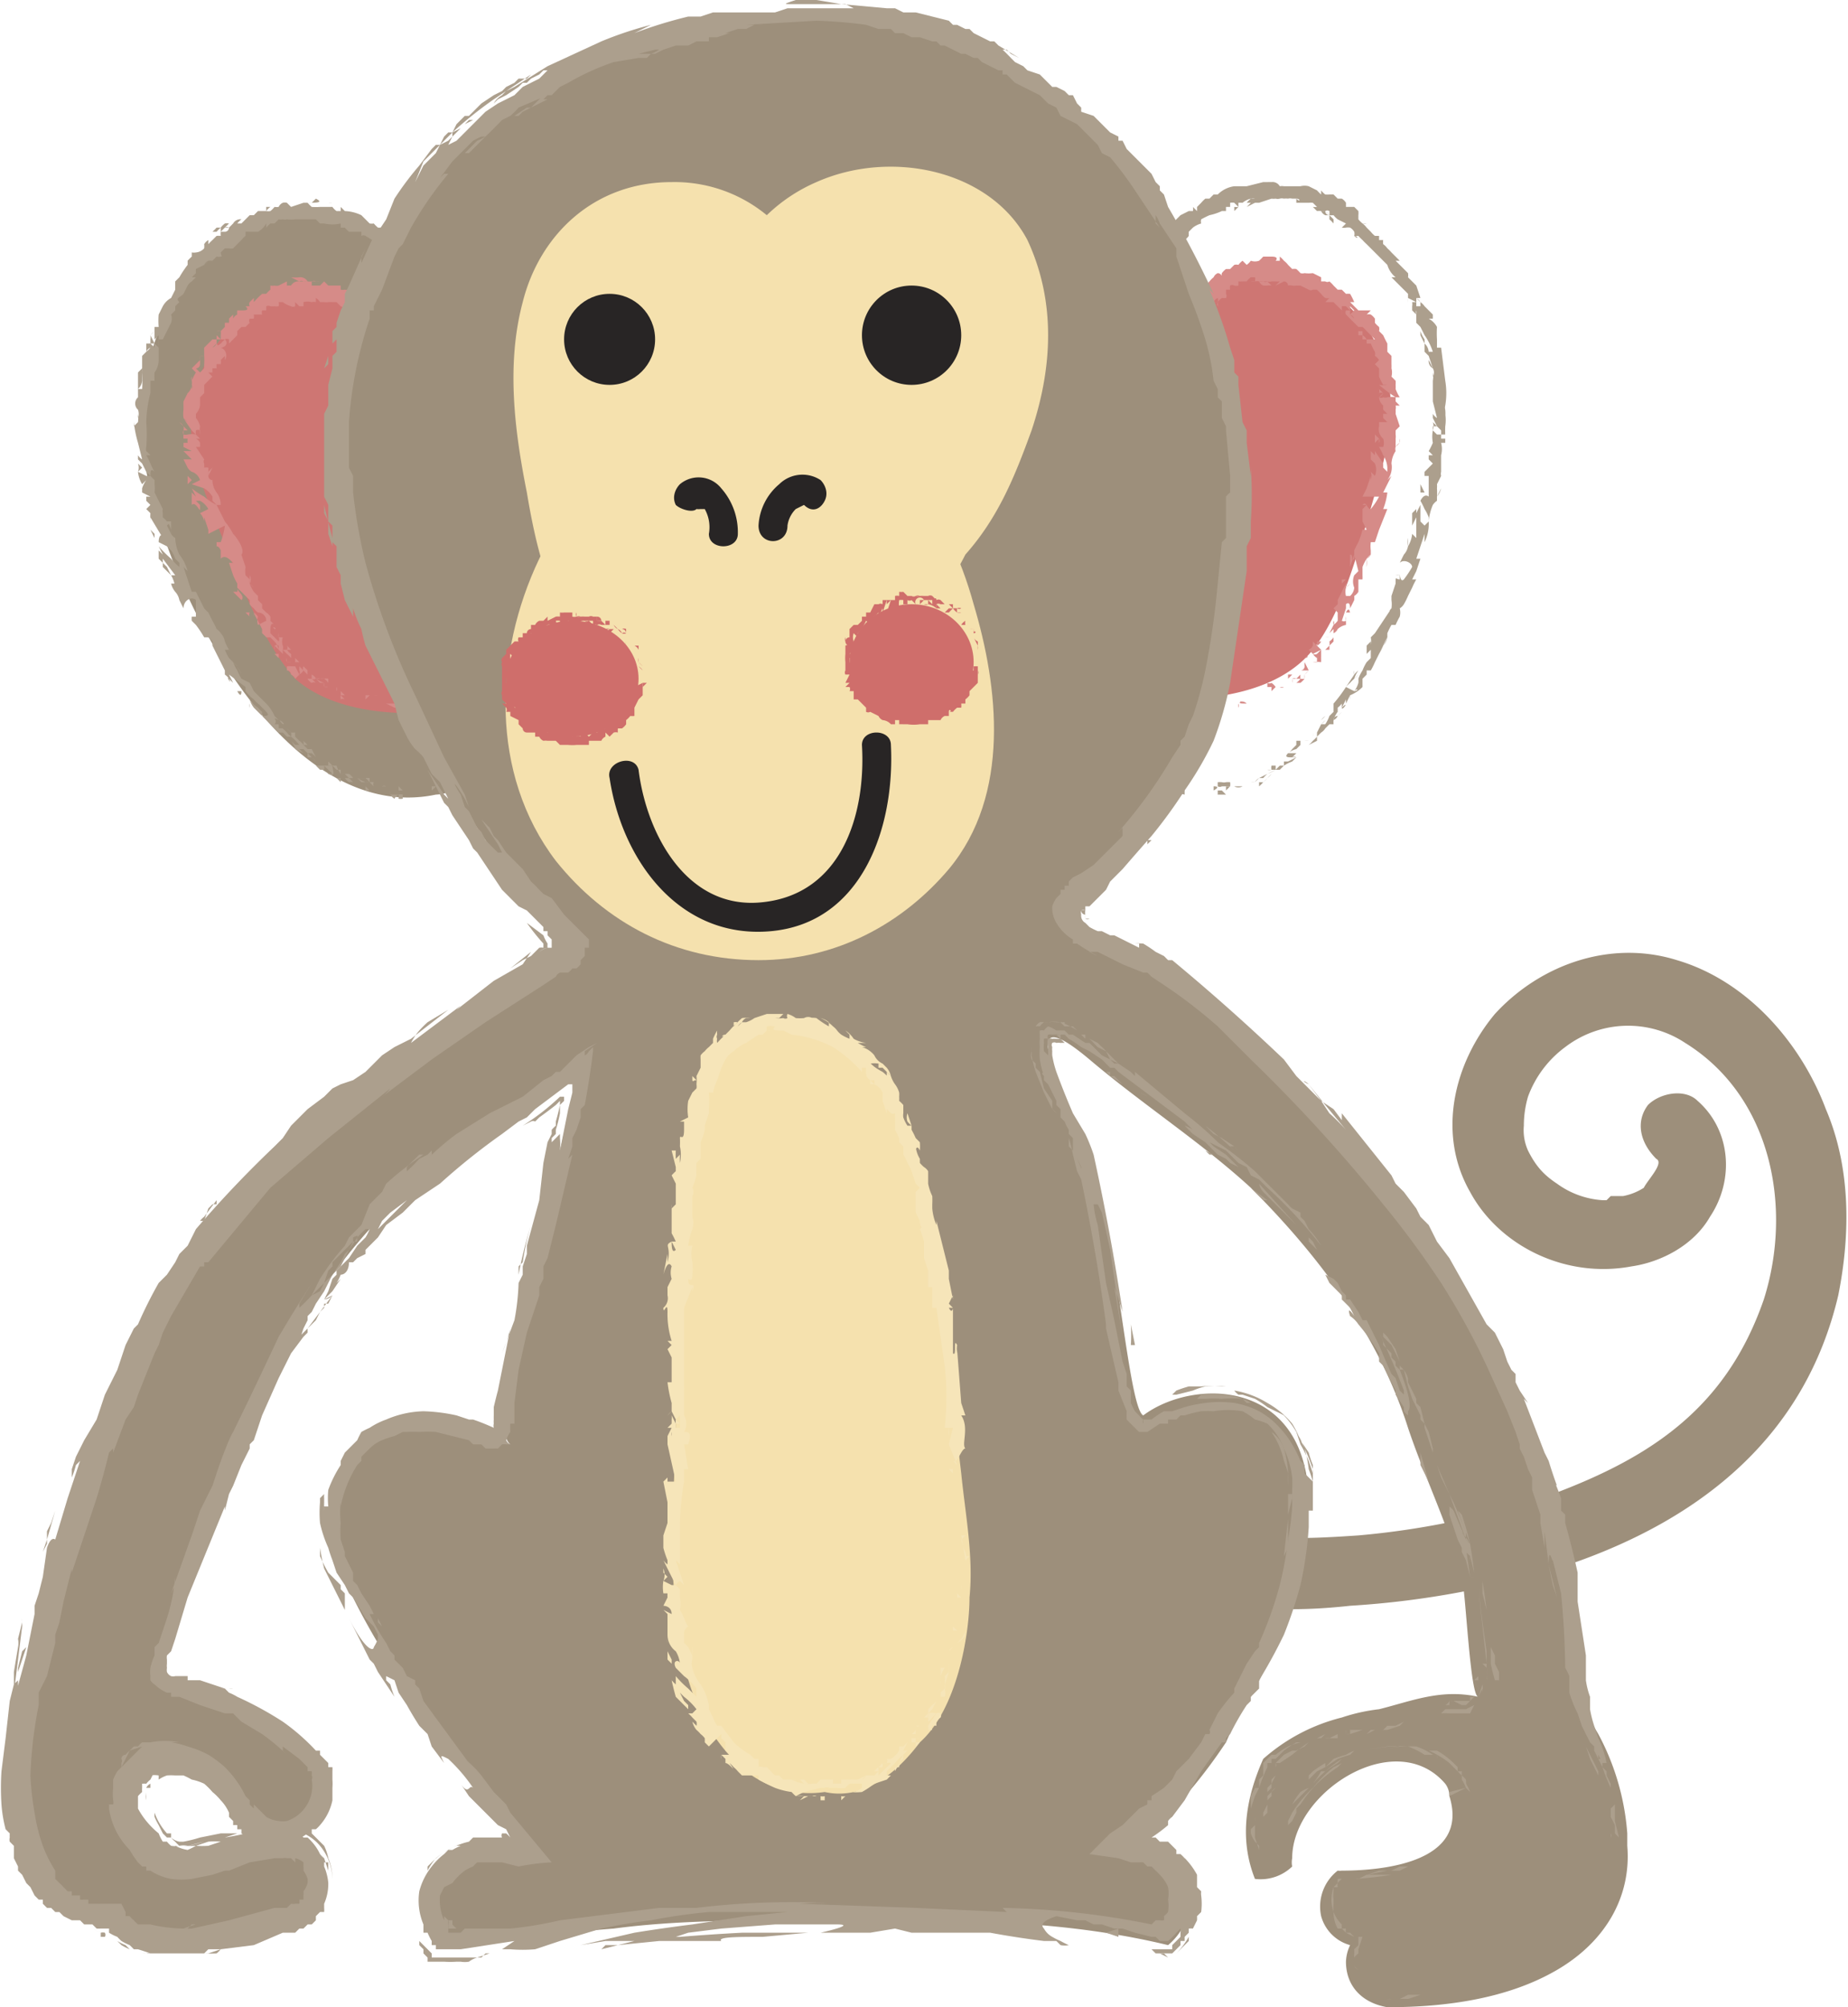 <svg xmlns="http://www.w3.org/2000/svg" width="595" height="646" viewBox="0 0 446 485"><path d="M276 171c0-5 1-9 4-13 8-8 4-28 4-38-1-16-4-33 1-49-4-4-5-13 1-17 32-25 61 12 62 44 0 30-24 95-62 91a10 10 0 0 1-5-1l-3-5a34 34 0 0 1-2-12z" fill="none"/><g fill="#ac9f8d"><path d="M273 172v-1 1zm3 9c0-1 0 0 0 0zm4 8a8 8 0 0 0-2-2 11 11 0 0 1 0-1 5 5 0 0 1-1-2h-1a16 16 0 0 0 2 2l1 2 1 1zm4 3a11 11 0 0 1-1 0h1zm-1 0zm5 0h-1 1c1 0 1 0 0 0zm1 0h-1 1zm-2 0h1s0-1 0 0h-1zm-1 0v-1h-2a4 4 0 0 0 2 1zm-5-4h-1v-1h-1a2 2 0 0 1 1 1h1zm15 4-1-1h-1v1h2zm-1-1h1-1zm-6 0h-2 3zm12-1-1 1 1-1zm3-1v1a8 8 0 0 0 1-1 11 11 0 0 0 1-1 5 5 0 0 1-1 1 9 9 0 0 1-1 0zm3-2-1 1a5 5 0 0 0 1-1zm-9 3a2 2 0 0 0 2 0h-2zm1 0zm-1 0zm-5 1s2-1 0-1v1zm5-1h-2v1l1-1zm0 0zm7-2a8 8 0 0 1 1-1l-2 1h1zm-3 1zm11-6h-1a1 1 0 0 1 1 0zm-9 5a3 3 0 0 0-1 1l1-1zm5-2h-1 1zm-7 3zm0 0a5 5 0 0 0 1 0h-1zm11-9-1 1a4 4 0 0 1-1 1c-1 1 0 1 1 1l1-1h-2a5 5 0 0 1 2-1l1-1v-1h-1v1s0-1 0 0zm-3 4v1a10 10 0 0 1 2-1l1-1-2 1h-1z"/><path d="M308 186v-1h-1a2 2 0 0 0 0 1 2 2 0 0 1-1 0h2a13 13 0 0 1-2 1l2-1h1l1-1c1 0 0 0 0 0h-1l-1 1zm-13 3zm1 0a2 2 0 0 1-1 0c-1 0 0 0 0 0a6 6 0 0 0-1 0v1a1 1 0 0 0 1 0h2a4 4 0 0 0 0-1 7 7 0 0 0-1 0zm6-1 1-1h1-1l-1 1zm11-5 1-1zm2-2h1-1zm-4-133zm5 1c-1 0-1 0 0 0zm31 71 1-2a5 5 0 0 1-1 2zm-5-47 1 1zm-2 0v-1a8 8 0 0 0 0 1zm-50-19-1 1 1-1zm43 104a13 13 0 0 0 1-2l-1 2zM314 45h-1 1zm21 109a12 12 0 0 1-1 2 4 4 0 0 0 1-2zm-48-15zm-12 24 1-1a5 5 0 0 0-1 1zm48 10zm-3 1zm16-27c-1 1 0 1 0 0zm-13 26zm0 0zm1-1a10 10 0 0 1-1 1zm-41-81zm63 13zm0-2a3 3 0 0 1 0 2v-1h1l-1-1z"/><path d="M301 49h2l-2 1 1-1a7 7 0 0 1 1 0h1l3-1h1-1a4 4 0 0 0 1 0 2 2 0 0 0 1 0 2 2 0 0 1 1 0 4 4 0 0 1 1 0 2 2 0 0 1 1 0h-1 2c1 0 1 1 0 0v1h3a5 5 0 0 1 1 0l1 1a6 6 0 0 1-1 0l1 1a5 5 0 0 1 1 0 4 4 0 0 1 1 0 6 6 0 0 1 1 1l-1-1h-1a2 2 0 0 0 1 1 8 8 0 0 0 1 0v1a9 9 0 0 1 1 1v-1l-1-1s0-1 0 0a5 5 0 0 0 1 0 6 6 0 0 0 1 1l2 1-1 1a3 3 0 0 0 1 0 3 3 0 0 1 1 0 3 3 0 0 1 1 1 2 2 0 0 1 0 1c1 1 1 0 0 0h1a12 12 0 0 0 1 1 12 12 0 0 0 1 1l2 2c1 1 0 0 0 0l1 1 1 1 1 1a6 6 0 0 0 2 3h-1l2 2 1 1 1 1v1l2 1a11 11 0 0 0 0-1l1 1v1c0 1 0 0 0 0h-1v-1h-1a3 3 0 0 1 0 1s0-1 0 0v1l1 1v2l1 1 1 2a15 15 0 0 1 2 4h-1a3 3 0 0 0-1-2v-1a7 7 0 0 1-1-2v1a40 40 0 0 0 1 2v2l1 1 1 3-1-2a2 2 0 0 0 1 2 2 2 0 0 1 0 2v-1a6 6 0 0 1 0 2v5l1 4a3 3 0 0 1-1-1v1l1 2 1 1v1h-1l-1-1a8 8 0 0 0 0 3l1-1a10 10 0 0 0-1 1 17 17 0 0 1-1 2l1 1h-1v1l1 1-1 1-1 1a15 15 0 0 0 0 1h1v5s-1-1-2 1a18 18 0 0 1 1 2 10 10 0 0 1 1 2 7 7 0 0 1 0 1l-1 1-1-1v-4l-1 2v-2 1l-1 1v3l1-2c1-1 0 0 0 0v5l-1-1a7 7 0 0 1-1 3v-2a5 5 0 0 0 0 2 4 4 0 0 1-1 2l-1 2c1-1 3 0 3 1a27 27 0 0 1-2 3c-1 1-1-2-1-1v1c-1 0-1-1-1 1 0 0-1 2 0 0l-1 3v1a7 7 0 0 1 0 2l-4 6-1 1a4 4 0 0 1 0 2v-1l-1 1v2l1-1a20 20 0 0 0 0-3v5l-1 1a11 11 0 0 0-1 2 9 9 0 0 0-1 2 5 5 0 0 1 0 1 6 6 0 0 1-1 2l-2-1a8 8 0 0 1 1-1 10 10 0 0 1 1-1 8 8 0 0 0 1-1l-1 1c-1 1 0 0 0 0a7 7 0 0 1 1-2 6 6 0 0 0-1 1l-2 3a35 35 0 0 1-3 4v1-1 2l-1 1a9 9 0 0 1-1 2h-1l1-1a5 5 0 0 1-1 1l-1 2 1-1-1 1v1a9 9 0 0 1-1 1 7 7 0 0 1-1 1l2-1v-1l1-1a4 4 0 0 0 1-1l1-1h1a5 5 0 0 1 0-1s-1 1 0 0a1 1 0 0 1 1-1 2 2 0 0 1-1 1 6 6 0 0 1 1-2v-1a5 5 0 0 0 1-1v1l1-2v1l1-2a9 9 0 0 0 3-2v-2l1-1v-1h1a18 18 0 0 0 1-2l1-2 1-2a15 15 0 0 1 1-2v-1a18 18 0 0 1 1-2h1a20 20 0 0 1 1-2 4 4 0 0 0 0-2 3 3 0 0 0 1-1 17 17 0 0 0 1-2l1-2a17 17 0 0 1 1-2h-1l1-2 1-3h-1l2-6v2a10 10 0 0 0 1-5 13 13 0 0 1 1-4 4 4 0 0 1 1-1v-1a17 17 0 0 0 0-2 6 6 0 0 0 0-1l1-2a2 2 0 0 1 0-1v-4s0-1 0 0a6 6 0 0 0 0-3h1v-1h-1v-1h1a22 22 0 0 1 0-2 10 10 0 0 0 0-3v1a10 10 0 0 0 0-2 2 2 0 0 1 0-1 18 18 0 0 0 0-6l-1-8h-1v-2s0-1 0 0a23 23 0 0 1 0-3 5 5 0 0 0-2-2h1v-1l-2-2a4 4 0 0 0-1-1 3 3 0 0 0-1-1h1l-1-3-2-2a3 3 0 0 0 0-1l-1-1-1-1-1-1h1l-2-2a11 11 0 0 0-1-1 4 4 0 0 0-1-1 3 3 0 0 1 0-1h-1v-1h-1a7 7 0 0 1-1-1l-1-1a5 5 0 0 0-1-1h1a2 2 0 0 1-1 0 8 8 0 0 1-1-1v-1a5 5 0 0 0 0-1 2 2 0 0 0-1 0h1l-1-1h-2v-1a3 3 0 0 0-1-1h-1l-1-1h-1a8 8 0 0 1-1 0 5 5 0 0 1-1-1v1a11 11 0 0 1-1-1l-2-1a4 4 0 0 0-2 0h-4a3 3 0 0 0-1 0 2 2 0 0 0-2-1 11 11 0 0 0-1 0h-1l-4 1h-3v1-1a7 7 0 0 0-4 2h-1l-1 1a12 12 0 0 0-1 0 9 9 0 0 0-1 1l-1 1v1l-1-1a2 2 0 0 1 0 1h-1l-2 1-1 1-1 1a7 7 0 0 0-1 2 32 32 0 0 0-2 3 16 16 0 0 0 0 3c-1 2 0 4 1 4a51 51 0 0 0 1 2v1a3 3 0 0 1 0-2v1h1a9 9 0 0 1 0 1h-1a2 2 0 0 0 1 1 5 5 0 0 0 0 1v1l-1 2v2l-1 2v5l-1 2v4h1v2c-1 0-1 1-1-1a3 3 0 0 0 1 3h-1v-1 1a6 6 0 0 1 0 3v4l1-1v7a49 49 0 0 1 0 5 18 18 0 0 1 1 5h1l-1 2a7 7 0 0 1 0 3v1l1 2-1 1 1 11h1l-1 1v3h1l-1 6v3a26 26 0 0 1-1 3 12 12 0 0 1-2 5h-1v1h-1v1a27 27 0 0 0-2 2 9 9 0 0 1 0 1v1l-1 1v1a2 2 0 0 1 0 1v1l-1 1a9 9 0 0 0 0 1l1 1v-1a3 3 0 0 0 1-1l1-1a4 4 0 0 1 1-3l1-1a7 7 0 0 0 0-1 5 5 0 0 0 0-1l1 1a2 2 0 0 1 0-1 3 3 0 0 1 0-1 6 6 0 0 1 1-1v1l1-2 1-1v-1h1v-1a23 23 0 0 0 2-5 10 10 0 0 1 0-1v-1a7 7 0 0 0 0 1 4 4 0 0 1-1 1 4 4 0 0 0 1-2v-2l1-4c0-2-1 0-1-1l1-1h-1l1-2a8 8 0 0 0 0 1v-4 2l-2-14v1a9 9 0 0 1 0-3 14 14 0 0 0 0-3 9 9 0 0 1-1-3h1l-1-4a5 5 0 0 1-1-3c1 2 1-1 1 1v-5c-1 1-1-1-1-3a5 5 0 0 1 0-1 8 8 0 0 0 1-2 8 8 0 0 0 0-1 5 5 0 0 0 0-1 4 4 0 0 1 0-2l-1-2a8 8 0 0 1 0-3 6 6 0 0 1 0 2v-2a11 11 0 0 1 1 2 9 9 0 0 0 0 2v-2a3 3 0 0 1 0-2 6 6 0 0 0 0-2 5 5 0 0 1 0-2v1a5 5 0 0 1 0-2h1v-1a4 4 0 0 0 0-1l-1 2c-1 0 0-1 0 0a7 7 0 0 1 0-1 4 4 0 0 1 0-1 3 3 0 0 1 0-1 5 5 0 0 0 1-1 8 8 0 0 0 1-2l-1 1v-1a5 5 0 0 1 1-1c0-3-1 0-1-1a1 1 0 0 0 1-1v-2a25 25 0 0 0 1-2 3 3 0 0 0-1-1 2 2 0 0 1-1 0v-1h1-1v-1a4 4 0 0 1 0-1 7 7 0 0 1-1-2c0 1 0 1 0 0a2 2 0 0 1-1-1v-1a2 2 0 0 1 1 1v1a7 7 0 0 0 0-2 11 11 0 0 1 0-1 3 3 0 0 1 0 1v-2a10 10 0 0 1 0-1 3 3 0 0 1 0-1 3 3 0 0 1 1 0 2 2 0 0 1 0 1v-2a5 5 0 0 0 1 0c0-1 0-1 0 0a4 4 0 0 0 1-1v-1l1-1a6 6 0 0 1 2-1 2 2 0 0 1 0-1 24 24 0 0 1 2-1 14 14 0 0 0 3-1h1v-1h1v-1a3 3 0 0 1 1 0l1 1v-1a9 9 0 0 1 1 0 5 5 0 0 1 2-1 4 4 0 0 1 1 0 4 4 0 0 1-1 0 8 8 0 0 0-1 1zm20 3a1 1 0 0 1-1-1 1 1 0 0 1 1 0 8 8 0 0 1 0 1zm21 24a2 2 0 0 1 0-1 4 4 0 0 1 0 1zm-15 91c1-1 1 0 0 0zm-1 2a3 3 0 0 1 0-1v1zm-46-72c1 1 0 0 0 0zm60-24h1-1zm-50-19z"/><path d="M337 139a3 3 0 0 1 1 0h-1zm-18 38 1-1a4 4 0 0 1-1 1s1 0 0 0zm-10 6h-1 1s1-1 0 0zm8-6v1h-1 1a8 8 0 0 0 0-1zm-1 2a7 7 0 0 1-1 0h1zm8-8s1 0 0 0c0 1 2-2 0 0zm-8 6h1-1zm5-5-1 1 1-1zm-1 1a5 5 0 0 0-1 1 10 10 0 0 0 1-1zm-3 3 1-1-1 1zm13-17 1-1-1 1zm-3 4a2 2 0 0 1 0-1zm2-4v-1 1zm10-21h1-1zm4-21v2h1l-1-2zm1 2zm-70 49h-1v1h1v-1zm0 2v1a2 2 0 0 1 0-1zm49-116zm-13-5v-1zm-12 2 1-1a4 4 0 0 1-1 0v1z"/></g><path d="M283 169a5 5 0 0 1-4 0l-1-4c-2-15 0-30 1-45s1-26 7-40c2-5 5-10 10-12 4-3 11-3 16-2a33 33 0 0 1 23 25c2 8 0 17-2 25-4 13-8 31-16 41s-23 12-34 12z" fill="#ce7673"/><g fill="#d68b88"><path d="M283 172zm7-2-1 1 1-1zm6-1h-2a5 5 0 0 1-2 1l4-1zm3 1a1 1 0 0 1 0 1v-1zm0 1c-1 0 0 0 0 0zm3-1h-1 1c1 0 0 0 0 0zm0-1zm-1 0zm0 1c-1-1-2 0-1-1-1 1-1 1 1 1zm-5-1-1-1v1h1zm11-1h-1 1zm0 0v-1 1zm-5 0-1 1 1-1h1zm9-2v1-1zm2-1h1a7 7 0 0 0 1-1 3 3 0 0 1-1 0 4 4 0 0 1-1 1zm2-2a7 7 0 0 0 0 1 3 3 0 0 0 0-1zm-6 3a1 1 0 0 0 1 0h-1zm0 0zm0 0zm-4 1v-1 1zm3-1h-1v1zm1 0h-1 1zm5-2a3 3 0 0 1 0-1h1-1l-1 1h1zm-2 1zm7-6zm-6 5a1 1 0 0 0-1 0h1zm4-2h-1 1zm-5 3zm0 0a3 3 0 0 0 0-1 7 7 0 0 0 0 1zm5-10v1a2 2 0 0 1-1 1l1 1a3 3 0 0 0 1 1 3 3 0 0 0 1 0v-2l-1 1a1 1 0 0 1-1 0l2-1-1-1a2 2 0 0 0 1-1h-1v1l-1-1z"/><path d="M317 160a7 7 0 0 1 2 0v-1h-1v1h-1zm-1 2-1-2a4 4 0 0 0 0 1 1 1 0 0 1-1 1h2a6 6 0 0 1-1 1l1-1c0-1 0 0 0 0v-1h1v-1 1h-1v1zm-10 3zm1 0a1 1 0 0 1-1 0v1h2a4 4 0 0 0-1-1zm4-1v-1h1-1 1l-1 1zm8-5v-1c0-1 0 0 0 0zm1-2h1v-1l-1 1zm-21-88h-1a2 2 0 0 0 1 0zm2-1zm37 39v-1a2 2 0 0 1 0 1zm-12-32zm-2 1v-1a6 6 0 0 0 0 1zm-35 6zm41 55a6 6 0 0 0 0-2v2zm-32-73zm33 70a6 6 0 0 1-1 1 2 2 0 0 0 1-1zm-51 13zm-4 21a6 6 0 0 1 0-2 3 3 0 0 0 0 2zm49-19c0 1 0 0 0 0zm-3 1zm7-22c0 1 0 1 0 0zm-4 22a3 3 0 0 0 0-1 5 5 0 0 0 0 1zm0 0zm0-1zm-44-38c0 1 0 0 0 0zm52-15zm0-2a2 2 0 0 1 0 1 1 1 0 0 1 1 0 2 2 0 0 1-1 1l1-1-1-1z"/><path d="M293 73h1a5 5 0 0 1 0 1 1 1 0 0 1 0-1 4 4 0 0 1 1-1 7 7 0 0 0 1 0 1 1 0 0 0 0-1v-1h1l-1 1 1-1a2 2 0 0 1 0-1 1 1 0 0 1 1 0h1v-1a8 8 0 0 0 1 0h1a4 4 0 0 1 1-1c1 0 0 0 0 0h1c1 0 1 0 0 0a2 2 0 0 1 0 1 2 2 0 0 1-1 0h1a2 2 0 0 1 1 0 2 2 0 0 1 1 0h-1a2 2 0 0 0 1 1h1a3 3 0 0 1 1 0l-1-1a1 1 0 0 1-1 0h1a2 2 0 0 0 1 0h1a8 8 0 0 0 1 0l-1 1 2-1a1 1 0 0 1 1 1 2 2 0 0 1 1 0 4 4 0 0 0 1 0h1l2 1h-1 1c1 0 0 0 0 0a1 1 0 0 0 1 0h1l1 1a4 4 0 0 0 1 1 2 2 0 0 0 1 0l-1 1h2a13 13 0 0 0 1 1l1 1v-1a3 3 0 0 1 1 0l1 1a8 8 0 0 0 0-1l1 1c1 0 0 0 0 0l-1 1v-1h-1v1c0 1 0 0 0 0v1-1l1 1a577 577 0 0 0 1 1l1 1h1a9 9 0 0 1 1 1l1 1a9 9 0 0 1 1 1h-2a3 3 0 0 0-1-1v-1a4 4 0 0 1-1 0v1h1v1h1v1h1a13 13 0 0 0 1 2l-1-1 1 1a2 2 0 0 1 0 1 3 3 0 0 1 1 1l-1 1 1 1v2a15 15 0 0 0 1 2h1a6 6 0 0 1-2 0 39 39 0 0 0 4 3 5 5 0 0 0-2 0 2 2 0 0 1-1 0 1 1 0 0 1-1 0 3 3 0 0 0 1 2l1-1a6 6 0 0 0-1 1v1l1 1h-1v1l1 1h-2v2-1a3 3 0 0 0 1 3 3 3 0 0 1 0 2h-1a16 16 0 0 1 1 2 6 6 0 0 1 1 3v1l-1-1v-1l-2-3v1l-1-1v2l1 1a4 4 0 0 1 0 3l-1-1a3 3 0 0 1 0 2v-1l-1 3-1 2h4a17 17 0 0 1-2 3c-1 0-1-2-2-1h1l-1 1v3l1 2h-1a24 24 0 0 1-1 3 24 24 0 0 0-1 2v1a2 2 0 0 1 0 1c-1 1 0-1-1-1v3l1-3 1 4-1 1a4 4 0 0 0 0 3 3 3 0 0 1-1 2h-1a4 4 0 0 1 0-2 5 5 0 0 0 1-1l-1 1a3 3 0 0 1 1-2 9 9 0 0 0-2 3l-1 2a10 10 0 0 1 0 1l-1 1 1 1v-1 2a9 9 0 0 1 0 1 5 5 0 0 1-1 1v-1a1 1 0 0 1 0 1l-1 2 1-1v2a4 4 0 0 1-1 1 3 3 0 0 1 0 1l1-1a8 8 0 0 1 0-1v-1a2 2 0 0 0 1-1 4 4 0 0 1 2-1v-1a1 1 0 0 1-1 0l1-3s0 1 0 0v-1s1-1 1 1l1-2a5 5 0 0 0 0-1 3 3 0 0 0 1-1v-3h1a11 11 0 0 0 0-1v-2a10 10 0 0 1 1-2 6 6 0 0 1 1-1v-1a7 7 0 0 1 0-2h1l1-3 2-5h-1a16 16 0 0 0 1-4h-1l2-4-1 1a5 5 0 0 0 1-4 6 6 0 0 1 1-3 2 2 0 0 1 0-1l1-1a3 3 0 0 0-1 1v-1a8 8 0 0 0 0-1 3 3 0 0 0 0-1v-1l1-1-1-3a6 6 0 0 0 0-1 2 2 0 0 0 0-1h1l-1-1v-1h1a10 10 0 0 1-1-2 6 6 0 0 0 0-1 5 5 0 0 0 0-1l-1-1a4 4 0 0 0 0-2 9 9 0 0 0 0-1v-2l-1-1v-2a27 27 0 0 1-1-2l-1-1a2 2 0 0 0 0-1h-1 1a6 6 0 0 1-1-1v-1a4 4 0 0 0-1-1 2 2 0 0 0-1 0l1-1h-1 1-3l-2-2h1a17 17 0 0 0-1-2 6 6 0 0 0-1 0l-1-1h-1l-1-1a8 8 0 0 0-1-1 1 1 0 0 1-1 0h-1v-1l-2-1a8 8 0 0 1-2 0 2 2 0 0 1-1 0 10 10 0 0 0-1-1 3 3 0 0 0-1 0l-1-1a5 5 0 0 0-1-1c-1 0 0 0 0 0a6 6 0 0 0-1-1v1h-1s1-1-1-1h-2a13 13 0 0 1-1 1 3 3 0 0 1-2 0c1 0 1 0 0 0a4 4 0 0 1-1 1l-1-1a5 5 0 0 0-1 1 2 2 0 0 0-1 0l-1 1h-1a5 5 0 0 0-1 1 2 2 0 0 0 0 1 1 1 0 0 0-1-1 2 2 0 0 0-1 1 6 6 0 0 0-1 1l-2 2-1 1v1h-1a4 4 0 0 0-1 3v-1l-1 2a5 5 0 0 0-1 1 4 4 0 0 0 0 1v1a7 7 0 0 1-2 2 10 10 0 0 0 0 2 6 6 0 0 0-1 2v-1a7 7 0 0 1-1 2l-1 2a8 8 0 0 0 0 1 4 4 0 0 0 0 1 2 2 0 0 0 0 2 402 402 0 0 0 1 1h1l-1 1-1 1-1 2-1 6v4l-1 3h1v1l-1-1 1 2c0 2-1-1-1 0v1l1 2h-1v3l1-1v1l-1 4a20 20 0 0 1 0 4 8 8 0 0 1 0 3l1 1c-2-1-1 2-2 3 1-1 0 4 1 2l-1 1-1 8 1 1h-1v3h1a36 36 0 0 0 0 9v4a47 47 0 0 1-1 4v1a1 1 0 0 1 1 0h1v1a8 8 0 0 0 0 1 6 6 0 0 0 0 1 7 7 0 0 0 0 1 3 3 0 0 1 1 0 5 5 0 0 0 2 1h1a5 5 0 0 1-1 0l1-1a2 2 0 0 0-1 0 2 2 0 0 1 0-1 1 1 0 0 1 0-1v-1a2 2 0 0 1 0-1 4 4 0 0 0 0-1 2 2 0 0 0-1-1h1l-1-2a18 18 0 0 1 0-4v-1l1-2h-1a3 3 0 0 1 1-1h-1v-2l1-3-1-1h1-1l1-1a4 4 0 0 0 0-1 5 5 0 0 1 0-2v-13a4 4 0 0 1 0-1l1-1-1-3a3 3 0 0 1 0-2h1a5 5 0 0 0 0-3l1-2-1 1v1l-1-2c0-1 2-1 2-3v-3l-1-1v-2a3 3 0 0 1 0 1v-1l1 3v-2a1 1 0 0 1 0-1 3 3 0 0 0 0-2 3 3 0 0 1 0-1l1 1a2 2 0 0 1 0-2 3 3 0 0 0 0-2c0 3-1 1-1 2l1-2a3 3 0 0 0 1-3l-1 1a5 5 0 0 1 1-2c0-2-1 1-1 0v-5 1h1v-1a4 4 0 0 1 0-1 7 7 0 0 1 1-1l-1-2 1-1v2a3 3 0 0 0 0-1l1-1a2 2 0 0 1-1 0v-2c0-1 0 0 0 0h1a9 9 0 0 1 0-1v1l1-2h1a4 4 0 0 0 0-2 5 5 0 0 1 1-2 1 1 0 0 1 0-1v-1l1-1a5 5 0 0 0 1-2v-1l1-1a6 6 0 0 1 1-1 3 3 0 0 1 0-1 2 2 0 0 1 1-1 2 2 0 0 1 0 1 3 3 0 0 0-1 0zm13-5h-1 1zm21 9-1-1a2 2 0 0 1 1 1zm0 67zm-1 2v-1 1zm-49-30v-1 1z"/><path d="M325 76a1 1 0 0 1 0-1v1zm-36 6zm40 40zm-6 31zm-8 6c1 0 1-1 0 0zm6-6v1a7 7 0 0 0-1 0h1v-1zm-1 2zm5-7h1c0 1 0-2-1 0zm-6 5h1zm3-4zm0 1a2 2 0 0 0 0 1 5 5 0 0 0 0-1zm-2 2 1-1-1 1zm7-14v-1c0-1 0 0 0 0v1zm-3 3 1-1h-1zm1-3v-1 1zm6-17h1-1zm1-16v2l1-1-1-1zm1 1a4 4 0 0 0 0 1 1 1 0 0 0 0-1zm-54 66a6 6 0 0 0 1 0h-1zm3-1v1c0 1 0 0 0 0l1-1h-1zm26-102h-1 1zm-10 1zm-5 6v-1a1 1 0 0 1 0 1c-1 0-1 0 0 0z"/></g><path d="M113 174c0-5-2-10-6-13-8-7-6-27-7-37-1-16 1-34-6-49 4-5 3-14-2-17-35-22-61 18-58 49s33 93 71 85a10 10 0 0 0 4-1l3-6a34 34 0 0 0 1-11z" fill="#9d8f7b"/><g fill="#ac9f8d"><path d="M111 174c0 1 0 0 0 0zm0 8zm-2 7 1-1 1-2v-1a19 19 0 0 1-1 3 5 5 0 0 1-1 1zm-4 1 1-1a5 5 0 0 1-1 1zm1-1c1 0-1 0 0 0zm-4 1h1s-1 0 0 0h-1zm-1 1zm2-1v1h-1 1v-1z"/><path d="M104 190v1a5 5 0 0 0 1-1s1 0 0 0a12 12 0 0 0-1 0zm5 0h1v-1a4 4 0 0 1-1 1zm-13 0v1h1l-1-1c-1 0 0 0 0 0zm0 1h-1 1zm5 1 1-1h1-1l-1 1c-1 1 0 0 0 0zm-9-3h-1zm-3 0v-1a6 6 0 0 0-1 0h-1a6 6 0 0 1 1 0 7 7 0 0 1 1 1zm-3-1a7 7 0 0 0 1 0 6 6 0 0 0-1 0zm7 2a1 1 0 0 0-1 0h1zm0 0h-1 1zm0 0zm5 1-1 1 1-1zm-4 0h1-1zm-1 0h1-1zm-6-2-1-1a14 14 0 0 0 2 1h-1zm3 1zm-10-5zm8 4a2 2 0 0 0 1 0 9 9 0 0 1-1 0zm-4-2a6 6 0 0 0 1 1 4 4 0 0 0-1-1zm6 2zm0 0a4 4 0 0 0-1 0 8 8 0 0 0 1 1 1 1 0 0 1 0-1zm-13-3h1a5 5 0 0 1 1 1c2 1 1-1 1-2h-2a12 12 0 0 0 1 1l1 1a3 3 0 0 1-2-1 5 5 0 0 0 0-1h-2l1 1s-1 0 0 0zm5 0v1a7 7 0 0 1-1-2h-1l1 1h1z"/><path d="M84 188h-1a4 4 0 0 0 1 1 2 2 0 0 1 1 0l-1-1h2-2 1l-1-1h-2a7 7 0 0 0 1 0l1 1zm12 5zm-1 0a2 2 0 0 1 1-1v1a3 3 0 0 0 1 0v-1a2 2 0 0 0-1 0 7 7 0 0 1-1 0h-1v-1a3 3 0 0 0 0 1 3 3 0 0 0 1 1zm-6-2-1-1h-1 1v1h1zm-9-6h-1v-1zm-3-2h1-1zM64 51v-1h1a4 4 0 0 0-1 1zm-4 1zm-19 76v-2h-1a5 5 0 0 1 1 2zm-4-46zm-1-1 1-1a8 8 0 0 0-1 1zm54-27h1-1zM58 163a13 13 0 0 0-1-2l1 2zm6-108zm-8 105a13 13 0 0 1 1 1 4 4 0 0 0-1-1zm47-18zm7 25v-1h-1a6 6 0 0 0 1 1zm-41 9c1 1 0 0 0 0zm1 3zm-19-23zm19 21-1-1a6 6 0 0 0 1 1zm0 0zm-1-1zm31-82c0 1 0 0 0 0zm-67 20zm0-2a3 3 0 0 1 0 2l1-1-1-1c-1-1 0 0 0 0z"/><path d="m76 50-1-1h-1c2 0 4 0 2-1l-1 1h-2l-3 1-1-1a2 2 0 0 0-1 0 2 2 0 0 0-1 1 4 4 0 0 1-1 0 6 6 0 0 1-1 1 3 3 0 0 1-1 0h-2c0 1 0 0 0 0l-1 1h-1l-1 1-1 1v-1 1h-1v1-1a6 6 0 0 1 1-1 2 2 0 0 0-2 1l-1 1h-1l1-1a3 3 0 0 0-1 0 5 5 0 0 0-1 1h-1a13 13 0 0 1-1 1h1a9 9 0 0 1 1-1v1a4 4 0 0 0 0 1 5 5 0 0 0-1 0l-1 1a13 13 0 0 0-1 1v-1a3 3 0 0 0-1 1 4 4 0 0 1 0 1 3 3 0 0 1-2 1 3 3 0 0 1-1 0v1s1-1 0 0a12 12 0 0 0-1 1v1a26 26 0 0 0-2 3c-1 1 0 0 0 0l-1 1v2l-1 2a5 5 0 0 0-2 2c0 1 0 0 0 0l-1 2a18 18 0 0 0 0 3h-1v3l1-1v2c0 1 0 0 0 0v1l-1-1v1l-1-1h1l-1-2a3 3 0 0 1 0 1v1h-1v2l-1 1c-1 1 0 0 0 0v4a31 31 0 0 1 0 4h-1a3 3 0 0 0 1-2v-2a8 8 0 0 1 0-1l-1 1v6a21 21 0 0 0 0 2v-2a2 2 0 0 0 0 3 3 3 0 0 1 0 2v-1a7 7 0 0 1 0 2l-1 1v-1a28 28 0 0 0 1 5l1 4a3 3 0 0 1-1-1v1l1 1 1 2 1 1h-1l-2-1a7 7 0 0 0 1 3l1-1a7 7 0 0 0-1 2v1l2 1h-1v1l1 1-1 1 1 1a16 16 0 0 0 0 2v-1l3 5c0-1-1-1-1 1l2 1a14 14 0 0 1 1 1 8 8 0 0 1 1 2l1 1v1a16 16 0 0 1-2-2 29 29 0 0 1-3-3l1 2-1-1v2l1 1v1l1 1 1 1-1-2-1-1v-1l3 4h-1a8 8 0 0 1 1 3v-1h-1a5 5 0 0 0 1 2 4 4 0 0 1 1 2l1 2c0-2 2-3 3-2v4h-1v1l1 1a28 28 0 0 1 2 3h1a7 7 0 0 1 1 1v1l3 6v1a4 4 0 0 1 1 1c1 2-1-1 0 0l1 1 1 1-1-1-1-2 4 3v1a10 10 0 0 0 2 2 8 8 0 0 0 1 1 6 6 0 0 1 1 1 8 8 0 0 1 1 1c1 1 0 1-1 1a7 7 0 0 1 0-1 10 10 0 0 1-1-1 12 12 0 0 0-1-1l1 1a6 6 0 0 1-2-2 6 6 0 0 0 1 2l2 2 4 4 1 1-1-1h1l1 1h1a11 11 0 0 1 2 2h-1l-1-1a5 5 0 0 1 1 2l2 1-1-1h1l1 1h1a6 6 0 0 1 1 1l-1-2h-1l-1-1a4 4 0 0 0-1-1l-1-1a5 5 0 0 1 0-1h-1a2 2 0 0 1 0 1 5 5 0 0 1-1-1l-1-1a6 6 0 0 0-1 0v-1h-1c1-1-1-2 1-1l-1-1a10 10 0 0 0-2-3l-1-1-1-1-1-1-1-2-2-1a17 17 0 0 1-1-2 11 11 0 0 1-1-2l-1-1a12 12 0 0 1-1-2h1a13 13 0 0 1-1-2 4 4 0 0 0-1-2 3 3 0 0 0-1-1 16 16 0 0 0-1-2l-1-2a16 16 0 0 1-1-1l-1-2-1-2h-1l-2-6 1 1a11 11 0 0 0-2-4 10 10 0 0 1-1-4 3 3 0 0 1-1-1v-1a4 4 0 0 0 0 1l-1-2 1-1h-1a6 6 0 0 0-1-1v-1a2 2 0 0 1 0-1l-2-4a7 7 0 0 0 0-2v-1l-1-1c0-1 0-2 1-1a14 14 0 0 1-1-2 13 13 0 0 0-1-2h1a10 10 0 0 0-1-1 2 2 0 0 1 0-1 40 40 0 0 0 0-6 30 30 0 0 1 1-7v-3h1a12 12 0 0 1 0-2 5 5 0 0 0 1-3v-3a5 5 0 0 0 0-1 3 3 0 0 0 0-1h1l1-2 1-2a3 3 0 0 0 0-2l1-1c1-1 0 0 0 0v-1l1-1c-1-1 0-1 1-2l1-2a3 3 0 0 1 1-1l1-1h-1l1-1a6 6 0 0 1 0-1l2-1a5 5 0 0 0 1-1l-1 1a2 2 0 0 1 1-1 7 7 0 0 1 1 0l1-1a2 2 0 0 0 1 0h-1c2 0 1 0 1-1l1-1h1a2 2 0 0 0 1 0l1-1a18 18 0 0 1 1-1 6 6 0 0 1 1-1v-1a5 5 0 0 1 1 0h2a5 5 0 0 0 2-2v1a10 10 0 0 1 1-1h1c1 0 0 0 0 0l1-1c0-1 0 0 0 0a3 3 0 0 0 1 0 2 2 0 0 0 1 0 9 9 0 0 0 2 0h5l1 1h1a9 9 0 0 0 4 0v1h1a10 10 0 0 0 1 1h3v1a1 1 0 0 1 1 0 33 33 0 0 1 3 2l1 1 1 1a5 5 0 0 1 1 2 9 9 0 0 1 0 3l1 3v1a13 13 0 0 1 0 1 4 4 0 0 1 0-1v1h1a4 4 0 0 1-1 2v-1l-1 1v1l-1 1v1l1 1v1l1 2v3l1 2v4l1 1v3l1-1v2h-1a3 3 0 0 0 1 2l-1 1v-1 1a5 5 0 0 1 1 2v4-1c0 1 0 3 1 1l-1 6a45 45 0 0 1 0 5 20 20 0 0 1 1 5v2a7 7 0 0 1-1 3c1-1 1 1 1 2v13s0-1 0 0v5h1a31 31 0 0 0 0 6l1 3a30 30 0 0 0 1 3 20 20 0 0 0 4 5v1h1v1h1a9 9 0 0 1 1 3v-1a3 3 0 0 1 0 1h1v3a1 1 0 0 1 1 0 4 4 0 0 1 0 1l1 1a2 2 0 0 0 1-1v-4a7 7 0 0 0-1-2 4 4 0 0 0-2-2h1a4 4 0 0 1-1 0l-1-1v-1h-1v-1a4 4 0 0 1-1 0v-1h-1v-1a25 25 0 0 1-2-5 4 4 0 0 1 0-1c0-1 0-1 0 0a7 7 0 0 1 0 1c0 1 0 1 0 0a4 4 0 0 0 0-1l-1-1v-7h-1l1-2a6 6 0 0 0 0 1v-4 2l-1-13a11 11 0 0 1 0-3 15 15 0 0 0 0-3 8 8 0 0 1-1-2l1-1-1-4a5 5 0 0 1 0-3v1l1-7c-1-1-1 0-1 1v1l-1-2a5 5 0 0 1 1-2 7 7 0 0 0 0-1 8 8 0 0 0 0-2 5 5 0 0 0 0-1 5 5 0 0 1 0-2l-1-2v1c0 1 0 0 0 0l1 2-1-3a8 8 0 0 1 0-3 5 5 0 0 1 0 2v-2a8 8 0 0 1 1 2 13 13 0 0 0 0 2v-2a3 3 0 0 1 0-2 6 6 0 0 0-1-3v1a8 8 0 0 1 0-2l1 1a5 5 0 0 1-1-2v-1a4 4 0 0 0 0-2v2l-1 1v-2a3 3 0 0 1 0-2 4 4 0 0 0 0-1 9 9 0 0 0 0-2v1l-1-1a6 6 0 0 1 0-1c-1-3 0 0-1-1a1 1 0 0 0 0-1v-1h-1 1a2 2 0 0 0-1-1v-2 1a1 1 0 0 0 1 1v-2 1l1-2v-3a5 5 0 0 1 0-1v-2a2 2 0 0 1 0 2l1 1a6 6 0 0 0 0-2v-2a4 4 0 0 1 0 1l-1-1v-1a14 14 0 0 0-1-2l1 1a5 5 0 0 0-1-1v-1a2 2 0 0 1 1 1v-1l-1-1v-1h-1a4 4 0 0 0 0-1s0-1 0 0a4 4 0 0 0-1-1 6 6 0 0 0 0-1 9 9 0 0 0-1 0h-1v-1h-2a9 9 0 0 1-1-1 3 3 0 0 1-1 0l-1-1-1-1a10 10 0 0 0-4-1l-1-1v1h-1a4 4 0 0 1-1-1h-1s1 0 0 0h-2a14 14 0 0 1-2 0 10 10 0 0 1-1-1 5 5 0 0 1 1 0l1 1zm-23 6 1-1a1 1 0 0 1 1 0 1 1 0 0 1-1 1h-1zM35 85a2 2 0 0 1 1-1 5 5 0 0 1-1 1zm30 87c-1-1-1-1 0 0zm1 1h-1 1zm32-73c0 1 0 1 0 0zM36 81zm54-27z"/><path d="M46 150a2 2 0 0 1 0-1v1zm28 30-1-1a3 3 0 0 1 0 1h1zm7 8 1 1v-1h-1zm-7-6a5 5 0 0 0 0 1h1a10 10 0 0 0-1-1zm1 1a7 7 0 0 1 1 1l-1-1zm-7-8c1 0-2-2 0 0zm6 8h-1 1zm-6-5 1 1 1 1-2-2zm2 2a5 5 0 0 0 1 0 10 10 0 0 0-1 0zm2 2-1-1 1 1zm-13-15-1-1-1-1 1 1 1 1zm1 4a2 2 0 0 1 0-1v1zm-2-4h-1s1 2 1 0zm-12-20h1-1zm-10-19 1 2v-1l-1-1zm1 1zm74 42zm1 2h-1l1 1a2 2 0 0 1 0-1zM50 57h1zm16-7h-1 1zm15-1h-2a4 4 0 0 1 1 0h1z"/></g><path d="M106 172a5 5 0 0 0 3-1l1-3c1-15-3-30-5-45-3-15-4-26-11-39-3-5-6-9-11-12-5-2-11-2-17 0a33 33 0 0 0-20 28c-1 8 2 16 5 24 5 12 11 30 20 40 9 8 24 9 35 8z" fill="#ce7673"/><g fill="#d68b88"><path d="M106 170zm-7 1h-1 1zm-6-1 2 1a5 5 0 0 1 2 0v-1h-4zm-3-2h1a5 5 0 0 1-1 0zm1 0c1 0 0 0 0 0zm-3 0zm-1 1zm2-1h-1v1l1-1zm0 1c1 0 1 0 0 0 2 0 2 0 0 0zm4 2zm-10-4zm1 0h-1 1zm3 2h2-2zm-7-4h1-1zm-1 0v-1a3 3 0 0 0-1 0h-1a2 2 0 0 1 1 0 4 4 0 0 1 1 1zm-3-1a4 4 0 0 0 1 0 2 2 0 0 0-1 0zm5 3a1 1 0 0 0 0-1v1zm0 0-1-1 1 1zm0 0zm4 1-1 1 1-1zm-3-1v1h1zm-1 0zm-4-2-1-1a8 8 0 0 0 2 1h-1zm2 1zm-6-5v1a1 1 0 0 1 0-1zm5 4a1 1 0 0 0 0 1 5 5 0 0 1 0-1c-1 0-1 0 0 0zm-3-2a3 3 0 0 0 1 1 2 2 0 0 0-1-1zm4 3c0-1 0 0 0 0zm0 0a3 3 0 0 0-1 0 3 3 0 0 0 1 0zm-10-4a1 1 0 0 1 1 1 2 2 0 0 1 1 1l1-1a3 3 0 0 0 1-1l-1-1a10 10 0 0 0 0 1 1 1 0 0 1 0 1l-1-2h-1a4 4 0 0 0-1 0v1zm5 1a3 3 0 0 1 0-1l-1-1v1l1 1z"/><path d="M75 164h-1a2 2 0 0 0 1 1 1 1 0 0 1 1 0l-1-1s1 0 0 0a8 8 0 0 1 1 0 1 1 0 0 1-1 0h1l-1-1h-1c-1 0 0 0 0 0h1a8 8 0 0 0 0 1zm8 6s-1 0 0 0zm-1-1a1 1 0 0 1 1 0l-1-1a3 3 0 0 0 0 1zm-4-2h-1v-1 1h1zm-5-6h-1zm-2-1h1l-1-1v1zm11-91zm-4-1zm-28 47 1-2-1 1a2 2 0 0 1 0 1zm3-33zm-1-2h1a3 3 0 0 0-1 0zm45 3c0-1 0 0 0 0zm-36 59a6 6 0 0 0-1-1l1 1zm18-68v-1 1zm-19 65v1a5 5 0 0 1 0 1 2 2 0 0 0 0-2zm52 10zm-4 20a3 3 0 0 1 0-1 1 1 0 0 0 0 1zm-41-16c0 1 0 0 0 0zm-1 3zm-11-20zm12 18a4 4 0 0 0 0-1 3 3 0 0 0 0 1zm0 0zm0-1zm38-39zm-61-10zm-1-2a3 3 0 0 1 1 1 2 2 0 0 1 0 1h1l-1-1-1-1z"/><path d="m90 74-1-1a7 7 0 0 1 1 0h1c0 1 0 0 0 0h-1a16 16 0 0 1-2-1 7 7 0 0 0-1-1h-1l-1-1h1a1 1 0 0 0-1 0 1 1 0 0 0-1 0 3 3 0 0 1-1 0 3 3 0 0 1-1 0v-1h-3l-1-1-1 1h-2v-1a3 3 0 0 1 1 0 3 3 0 0 1 1 0 2 2 0 0 0-1 0 1 1 0 0 0-1 0 4 4 0 0 1-1 0 6 6 0 0 1-1 0h1a2 2 0 0 0-2-1 10 10 0 0 1-2 0l2 1a1 1 0 0 1 1 0h-1a2 2 0 0 0-2 1 10 10 0 0 0-1 0v-1l-2 1a2 2 0 0 1-1 0 3 3 0 0 1-1 0v1a6 6 0 0 0-1 1h-1a20 20 0 0 0-2 2v-1l-1 1a1 1 0 0 0 0 1h-1c1 1 0 1-1 1h-1a3 3 0 0 0 0 1 2 2 0 0 0-1 1v-1l-1 1v1a7 7 0 0 0-1 0 9 9 0 0 0 0 1l-1 1a4 4 0 0 1 0 1v1h1l-1 1c0 1 0 0 0 0-1 1-1 0-1-1h1l-1-1v1h-1l-1 1-1 1a11 11 0 0 0 0 1v1a14 14 0 0 1 0 2v1l-1 1-1-1a1 1 0 0 0 1-1v-1a4 4 0 0 1 0-1 3 3 0 0 1 1 0h-1v1l-1 1-1 1 1 1a13 13 0 0 0-1 2v-1a1 1 0 0 0 0 1 4 4 0 0 1 0 1 1 1 0 0 1 0 1v-1a3 3 0 0 1-1 2s0 1 0 0l-1 2a8 8 0 0 0 0 1v1a7 7 0 0 0 0 2l1 1a5 5 0 0 1-1-1 44 44 0 0 0 2 3l1 1a5 5 0 0 0-2 0 2 2 0 0 1-1 0 1 1 0 0 1 0-1v1a4 4 0 0 0 0 1h1a4 4 0 0 0 0 1h-1v1l2 1h-2l1 1 1 1h-2l1 2a3 3 0 0 0 1 1 3 3 0 0 1 2 2l-2 1 3 1a6 6 0 0 1 2 2v1l1 1a13 13 0 0 1-3-2 18 18 0 0 1-3-2l1 2-1-1v3c1-1 2 2 2 1v-1l-1-1h1a5 5 0 0 1 2 2l-2 1a4 4 0 0 1 1 2v-1l1 3v1l4-2a17 17 0 0 1-1 4h-2 1v1c1 0 1 2 1 0v3c1-1 2 0 3 1h-1l1 3a17 17 0 0 0 1 2v1a2 2 0 0 1 0 1h-1l2 2c1-1-1-2-1-3l3 3v1a5 5 0 0 0 1 1 4 4 0 0 0 1 1 2 2 0 0 1 2 2l-2 1a3 3 0 0 1 0-2 4 4 0 0 0-1-1v1a3 3 0 0 1 0-1 9 9 0 0 0 1 2l1 2v1a9 9 0 0 1 1 1l1 1-1-1h1l1 1c1 1 0 0 0 0a4 4 0 0 1 1 2l-1-1a1 1 0 0 1 1 0v1l1 1v-1l1 1a8 8 0 0 1 1 1v-1a3 3 0 0 1-1-1h-1a2 2 0 0 0 0-1 3 3 0 0 1 0-2h-1a1 1 0 0 1 0 1l-2-2v-1s0-2 1-1l-1-1a5 5 0 0 0 0-1 3 3 0 0 0-1-1l-1-1v-1l-1-1a10 10 0 0 0 0-1l-1-1a9 9 0 0 1-1-2 6 6 0 0 1 0-1l-1-1a6 6 0 0 1 0-2l-1-3c1-1-1-4-2-5a17 17 0 0 0-2-3l-2-4h1a5 5 0 0 0-1-3 5 5 0 0 1-1-3 1 1 0 0 1-1-1 7 7 0 0 0 0-1v-1a3 3 0 0 0-1 0v-1a1 1 0 0 1 0-1l-2-3h1a7 7 0 0 0 0-1 2 2 0 0 0-1-1h1l-1-1a4 4 0 0 1 0-1 1 1 0 0 1 1 0v1a7 7 0 0 1 0-2 5 5 0 0 0-1-2v1a5 5 0 0 0 0-1v-1a4 4 0 0 0 1-2v-2l1-1v-2l1-1a10 10 0 0 1 1-1l-1-1h1v-1h1a4 4 0 0 1 0-1 8 8 0 0 1 1 0 3 3 0 0 0 0-1 2 2 0 0 0 0-1v1l1-1v1a2 2 0 0 0-1-3c1 0 2-1 1-2a1 1 0 0 1 1 0v1l1-1 1-1v-1l1-1h1l1-1a1 1 0 0 1 0-1h1a4 4 0 0 0 0-1h2a2 2 0 0 1 0-1 7 7 0 0 1 1 0v-1a1 1 0 0 1 1 0 10 10 0 0 0 1 0 3 3 0 0 0 1 0 2 2 0 0 0 0-1h1a6 6 0 0 0 2 1 1 1 0 0 0 1 0v-1l1 1h1v-1a4 4 0 0 1 2 0 2 2 0 0 1 1 0v-1a3 3 0 0 1 1 1h1a3 3 0 0 0 1 0 7 7 0 0 1 1 0h1l1 1a1 1 0 0 0 1 0 2 2 0 0 0 0 1 10 10 0 0 0 2 0c1 1 2 1 1 2l1 1c0 1 0 0 0 0l1 1h-1a4 4 0 0 0 3 1h-1l1 2a5 5 0 0 0 1 1l1 1 1 3 1 1a7 7 0 0 0 1 2h-1a6 6 0 0 1 1 1 9 9 0 0 1 0 1l1 1v1a4 4 0 0 0 0 1 1 1 0 0 0 1 1h1v1a209 209 0 0 0 1 0v4a44 44 0 0 1 1 6v3l1 3 1 1h-1l1 1c0 3-1 0-1 0v1l1 2v1c-1 0-1 0 0 0v2-1l1 1v4a23 23 0 0 1 1 4 9 9 0 0 1 1 3l1 1c-2 0-1 2-2 3 1-1 1 4 2 2l-1 1 1 8h1v1l-1 1c1 1 2 0 1 2h1a67 67 0 0 0 0 8 31 31 0 0 1 1 5 24 24 0 0 1-1 4h1a3 3 0 0 1 0 1 2 2 0 0 1-1 0v1a2 2 0 0 1-1 0v1a1 1 0 0 0 1 0 2 2 0 0 0 0 1 4 4 0 0 0 1 0 2 2 0 0 1 1 0 3 3 0 0 1 1-1 9 9 0 0 0 1-1 4 4 0 0 0 0-2 2 2 0 0 0 0-1c0-1 0 0 0 0v-2a31 31 0 0 1 0-4 2954 2954 0 0 1 0-4 4 4 0 0 1 0-1c0-1 0 0 0 0l-1 1 1-3v-3c0-1-1 1-1-1l1-1a4 4 0 0 0 0-1 6 6 0 0 1-1-2v1l-2-9-1-4a4 4 0 0 1 0-2v-1l-1-2v-1a3 3 0 0 1-1-1h1a5 5 0 0 0 0-3v-2h-1v1l-1-1 1-4v-2l-1-1v2l-1-4a3 3 0 0 1 1 1v-2l1 4v-2l-1-2a3 3 0 0 0 0-2 3 3 0 0 1 0-1l1 1a2 2 0 0 1-1-2 3 3 0 0 0 0-1c1 2 0 0-1 1v-2a3 3 0 0 0 1-3c0 1 0 2-1 1a5 5 0 0 1 0-2c0-2 0 1-1 0 1-1 0-1-1-2h1l-1-3h1a5 5 0 0 1-1-1v-2c-1 1-1 0-2-1v-1l1 1 1 1a3 3 0 0 0-1-2v-1a2 2 0 0 1 0 1l-1-1-1-1h1l-1-1h1l-1-1v-2a5 5 0 0 0-1-1 6 6 0 0 1-1-2 1 1 0 0 1-1-1v-1l-1-1a5 5 0 0 0-1-2v-1h-2v-2a14 14 0 0 1-2 0 5 5 0 0 1-1-1 4 4 0 0 1 0-1l1 1zm-18-6zM51 84l1-1a2 2 0 0 1-1 1zm13 65zm1 2-1-1 1 1zm37-32zM52 81zm45 2zm-46 48z"/><path d="m70 157-1-1a1 1 0 0 1 0 1h1zm2 8h1-1zm-3-7v1a7 7 0 0 0 0 1 1 1 0 0 1 0-1zm0 2a3 3 0 0 1 1 0h-1zm-3-8c0 1 0 0 0 0 1 0-1-1 0 0zm2 8v-1h-1 1v1zm-3-5 1 1-1-1zm1 1a2 2 0 0 0 0 1 5 5 0 0 0 0-1zm1 3v-1h-1l1 1zm-7-14h-1v-1 1h1zm0 4a1 1 0 0 1 0-1h-1zm-2-3s-1-1 0 0c0 0 1 1 0 0zm-6-17h2-2zm-7-14v2l1-1-1-1zm1 1zm61 53a2 2 0 0 0 0 1v-1zm0 1h-1 1zM69 68h1zm14 1zm10 6-1-1a2 2 0 0 1 1 1c0 1 0 1 0 0z"/></g><path d="M273 378c15 11 35 12 53 10a215 215 0 0 0 53-10c32-11 57-31 65-65 3-15 3-31-3-45-6-16-19-31-36-36-16-5-33 1-44 13-10 12-14 29-6 43 7 13 23 21 39 18 7-1 15-5 19-12 6-9 5-21-3-28-3-3-9-2-12 1-3 4-2 9 2 13 2 1-2 5-3 7a14 14 0 0 1-5 2h-3l-1 1h-1a21 21 0 0 1-11-4c-3-2-5-4-7-8a12 12 0 0 1-1-6 25 25 0 0 1 1-7 26 26 0 0 1 9-12 25 25 0 0 1 29-1c21 13 26 40 19 62-9 26-27 38-51 47a197 197 0 0 1-47 10c-15 1-32 2-45-7-9-6-19 7-10 14z" fill="#9d8f7b"/><path d="M393 443a60 60 0 0 0-7-24c-3-5-4-8-5-14l-2-21-4-18c-6-22-15-44-29-63-13-19-28-35-44-51a152 152 0 0 0-23-18c-8-5-30-8-18-19 10-10 21-22 28-36 6-15 7-33 9-49 5-31-8-67-27-92a98 98 0 0 0-55-33c-20-4-41-1-61 5-16 6-32 13-45 25-6 6-10 12-14 19a97 97 0 0 0-15 54c1 24 9 47 20 68a230 230 0 0 0 35 51l2 2-1 2a11 11 0 0 0-6 2c-19 14-40 27-58 43-14 13-29 29-37 47-13 28-24 58-29 88-3 17-6 44 15 51a12 12 0 0 0 5 1 8 8 0 0 0 6 5c13 3 25-1 37-5 12-3 7-21-5-17a86 86 0 0 1-11 2c-5 1-12 4-17 0-4-4-10-13-6-19a10 10 0 0 1 2-2v-1h1c4-2 9-2 13 0 5 2 10 6 12 11l2 2c9 8 21-4 13-13-5-6-12-10-19-14-3-1-16-4-17-6v-7c14-40 31-89 66-116 11-9 25-15 35-23l-11 50c-2 5-10 35-5 39-11-4-28-10-36 1-9 11-9 22-3 34 11 23 28 43 43 63h-9a14 14 0 0 0-15 14 14 14 0 0 0 3 9c14 0 28-3 42-4 15-2 31-2 47-2 29 0 58-1 87 6a15 15 0 0 0 5-15 14 14 0 0 0-12-10 91 91 0 0 0 12-12 129 129 0 0 0 9-12 68 68 0 0 1 6-11c8-15 14-32 14-48-1-29-28-29-40-20-4-2-7-53-15-68-4-10-17-34 2-18 13 11 27 20 39 31 17 17 31 36 38 58 4 12 10 24 13 36 1 4 2 29 4 29-9-2-16 1-24 3a44 44 0 0 0-9 2 45 45 0 0 0-19 10c-4 9-6 19-2 29a11 11 0 0 0 9-3 5 5 0 0 1 0-2c0-16 25-32 37-18a5 5 0 0 1 1 3c5 16-16 18-26 18a4 4 0 0 1-1 0 11 11 0 0 0-4 11 10 10 0 0 0 7 7 10 10 0 0 0-1 4c0 6 4 10 10 11 14 0 29-2 41-9s18-18 17-30v-3z" fill="#9d8f7b"/><g fill="#ac9f8d"><path d="M389 447v-3a1 1 0 0 0 0-1v4zm-45 35h1-5l-2 1h-2a3 3 0 0 1-1 0h5l3-1h1zm-8-29h-6l-2 1h-4a4 4 0 0 0-1 0 7 7 0 0 0 0 1l-1 1a9 9 0 0 0 0 6 8 8 0 0 0 1 4h1l1 1a66 66 0 0 0 2 1h1v2l-1 1v1a5 5 0 0 0 0 1 5 5 0 0 0 0 1v1a3 3 0 0 0 1 1 8 8 0 0 1-1-1v-1a5 5 0 0 1 0-1 5 5 0 0 1 1-1v-1l1-3h-2l-1-1h-1a3 3 0 0 1 0-1h-1a6 6 0 0 1 0-1 8 8 0 0 1-2-3 8 8 0 0 1 0-2 8 8 0 0 1 0-1 8 8 0 0 1 0-2v-1h1a3 3 0 0 1 0-1 6 6 0 0 1 1-1h3a84 84 0 0 0 9-1zm11-30h-2a13 13 0 0 1 2 1 18 18 0 0 1 3 2l1 1 1 1a19 19 0 0 0 1 1 10 10 0 0 1 0 1 10 10 0 0 1 1 2 11 11 0 0 0 0-2 10 10 0 0 0-1-1v-1h-1c-1 0 0 0 0 0v-1l-1-1a19 19 0 0 0-4-3z"/><path d="M353 429a10 10 0 0 1 1 3l1 1-5 1v-1l4-1-4 2 5-1a8 8 0 0 0-1-2 10 10 0 0 0-1-2 5 5 0 0 0-1-1 13 13 0 0 1 1 1zm-35-1 2-1 3-2a35 35 0 0 1 3-1l1-1c1 0 0 0 0 0a15 15 0 0 0-2 1 34 34 0 0 0-3 1l-2 2v-1a32 32 0 0 0-3 2l-1 1v1l-2 2 4-4zm-6 8 1-1 1-1 1-1 1-1a10 10 0 0 0-2 1 18 18 0 0 0-2 3z"/><path d="m324 425-1 1a35 35 0 0 0-3 2 35 35 0 0 0-3 3l-1 1 1-1a26 26 0 0 0 2-3h1a31 31 0 0 1 4-3zm6-2a26 26 0 0 1 5-1 18 18 0 0 1 3 0c1 0 1 0 0 0a29 29 0 0 0-5 1 23 23 0 0 1 7-1 20 20 0 0 1 4 2h3v1a3 3 0 0 0 0-1h-1a16 16 0 0 0-4-2 18 18 0 0 0-2 0 20 20 0 0 0-3 0 24 24 0 0 0-7 1zm10 28h-2l-2 1h-3l-3 1h-3 3l5-1a37 37 0 0 0 3 0l2-1zm-32-19-1 1-1 1a7 7 0 0 1 0 1v1l-1 2v1l1-1v-3l1-1v-1a3 3 0 0 1 1-1z"/><path d="M306 435v-2l1-1v-2c0-1 0 0 0 0l1-1v-2 2l-1 2-1 1a12 12 0 0 0 0 1v2zm7 3v-1l1-1a32 32 0 0 1 4-5 35 35 0 0 1 5-4l1-1-2 1a35 35 0 0 0-5 5 30 30 0 0 0-5 6l-1 2v1l1-1 1-2zm22-21-1 1h-2l-2 1 1-1h4l3-1 1-1h1-1l-2 1h-1zm22-7 1-2a6 6 0 0 1 0-1 6 6 0 0 1 0 2v-3h4v-2l-1-2v-2l-1-2-1-9 1 9v4a60 60 0 0 0 1 4h-3v1l-1 3zm0-30 1 1v4l1 4a182 182 0 0 0-1-7v-1l-1-1zm-36 40h2v-1h2a3 3 0 0 0 1 0l3-1h-3v1h-3l-2 1z"/><path d="M325 419v-1h1a26 26 0 0 0 2 0 39 39 0 0 1-2 0h-1a3 3 0 0 1 0 1zm-5 1h1a2 2 0 0 0-1 0zm-16 28v-1l-1-3v-5a6 6 0 0 0 0 1v1l-1 1a18 18 0 0 0 0 1 9 9 0 0 0 1 2l1 1v2zm12-27-1 1-2 1h-1c-1 0 0 0 0 0l-2 1-1 1-1 1a1 1 0 0 1 0 1v-1h1l3-2a41 41 0 0 1 4-3zm4-2-2 1-2 1 2-1h1l1-1zm39-20-1-7-1-8 1 9 1 9v-3zm-12 15zm-9-84v1a2 2 0 0 1 1 0zm21 73a39 39 0 0 0 0 2 3 3 0 0 1 0 1h-2v1a34 34 0 0 0 0 2 4 4 0 0 0 0 1v1h-1 1v-1a3 3 0 0 1 0-1v-3h2v-1a18 18 0 0 1 0-2v-1h-1a13 13 0 0 1 1 1zm-7-38 3 8a78 78 0 0 0-2-7 7 7 0 0 0-1-1zm-2 49h-1 1zm0 0h5l1-2v-1 1a127 127 0 0 0-2 1h-5l-1 1a14 14 0 0 1 2 0zm-24-96a7 7 0 0 1 2 2 53 53 0 0 1 5 7v2l1 1 2 4 1 2v1a281 281 0 0 0 2 3v1a4 4 0 0 0 1 1v-1c1-1 0-5-2-10l-1-1v-1l-1-1v-1l-2-2v-1l-1-2a174 174 0 0 1 6 14 12 12 0 0 1 0 1c0 1 0 1 0 0l-1-1-1-3-1-1c-1-1 0 0 0 0a189 189 0 0 1-3-7l-1-2-2-4h-1l-1-2-2-3h-1v-1l-1-1-1-2-1-1-2-1 1 2 3 3v1l1 1 1 1 1 2s-2-3-1 0zm20 32a398 398 0 0 0-1-4l-1-2-1-4-1-1v-1l-1-2-1-2v-1a9 9 0 0 0-1-2l1 4 1 3 1 2 1 2v1l1 1v1l1 3 1 3z"/><path d="m354 372-3-7a6 6 0 0 0-1-1v2l2 6 1 2v1l1 2 1 4h1a19 19 0 0 0-1 0l-1-7v1l1 1a2 2 0 0 0 0 1v-2l-1-3 2 8 1 1-1-1a147 147 0 0 0-1-7c0 1 0 1 0 0a4 4 0 0 1-1-1l-1-2s0-1 0 0l2 3-1-1v-2l-3-7-3-6-1-3 3 7 4 11zm-52 61 1-1a11 11 0 0 0 0-1 2 2 0 0 0 0 1l-1 1z"/><path d="m306 425-1 1v3l-1 1v2h-1l-1 2v2c0 1 0 0 0 0v1c0 1 0 1 0 0l1-3 1-2a41 41 0 0 1 2-5v-1h1v-1h1l1-1 1-1a30 30 0 0 1 3-2 8 8 0 0 1 1 0 21 21 0 0 0-3 1 20 20 0 0 0-3 2h-1l-1 1zm43-13h1v-1h1l2 1h1l1-1 1-1h1a6 6 0 0 1 0-2l-1-2h1v-4 3l-1 1a19 19 0 0 0 1 2 5 5 0 0 0 0 2h-2v1h-3a7 7 0 0 0-1 0 5 5 0 0 0-1 0 2 2 0 0 1-1 1zm-11-83 1 1-1-1-1-3-2-3-1-1v1l2 2 1 2 1 2zm-12-20h1-1v-1l-1-1-2-2 2 2 1 1zM34 472l-1-1h-2a14 14 0 0 1-2-1l-1-1a12 12 0 0 0 2 1l1 1h2l1 1zm37-5 1-1-1 1h-1 1zm44-1h-5a5 5 0 0 1-1-1v-1h-1a1 1 0 0 1 0 1 5 5 0 0 0 0 1h7zM80 308l1-1 1-1 2-4-1 1-1 2-2 3zm0 5-1 2h-1v1l-1 1-1 2-1 1-1 1 6-8zm-31-18 1-3 1-1h1v-1l-3 4a5 5 0 0 0-1 1h1zm258 51a20 20 0 0 1 3 7 28 28 0 0 1 1 3v3a26 26 0 0 0-1-9 8 8 0 0 0-3-4zM48 465h-1a33 33 0 0 0-3 1h1l1-1h2s1 0 0 0zm262-89 1-2v-8l1-4v-1h-1v-2 8l-1 9zm-48-154a1 1 0 0 0 1 0h-1zm114 164-1-4-1-4a104 104 0 0 0 1 5l1 3zM255 247h1l1 1v-1h-2zm22 18a5 5 0 0 0-2-1 7 7 0 0 1 2 1zm20 154c0-1 0-1 0 0z"/><path d="M263 251h-1l-1-1-1-1a16 16 0 0 0-4-2l1 1h2l2 2h1v1z"/><path d="m262 250 1 1 2 1 1 1 1 1c1 0 0 0 0 0 1 1 1 1 0 0l-2-1-1-1-1-1-1-1zm-12-1a4 4 0 0 1 0-1 3 3 0 0 1 1 0 4 4 0 0 1 1-1 5 5 0 0 1 1 0 9 9 0 0 1 3 0h-1a9 9 0 0 0-2 0 3 3 0 0 0-1 0 4 4 0 0 0-1 0 3 3 0 0 0-1 1 4 4 0 0 0 0 1zM111 31l1-1 2-1c1 0 0 0 0 0h-1l-2 2zM84 391v-1zm-7-17a53 53 0 0 0 1 5l2 4 1 2 1 2 1 2v1-5l-1-1v-1l-3-3a39 39 0 0 1-2-4v-2z"/><path d="m6 398-1 1-1 4v3l-1 1v2l2-16v-2a12 12 0 0 0 0 1l-1 4a5 5 0 0 1 0 2l-1 6v3l-1 4-1 9-1 8a62 62 0 0 0 0 8 33 33 0 0 0 1 6l1 1a8 8 0 0 0 0 1 2 2 0 0 0 0 1l1 1v3l1 1v2l1 1-1-2v-1a20 20 0 0 1-1-2v1c0 1 0 0 0 0l1 2v1l1 1 1 2 1 1 1 2 1 1h1v1l1 1h1l1 1h1l1 1 2 1h2l1 1h2l1 1a16 16 0 0 0 1 0h2v1c0 1 0 0 0 0a11 11 0 0 0 2 1 11 11 0 0 0 1 1 13 13 0 0 0 2 1l1 1h1a71 71 0 0 1 3 1 2 2 0 0 1-1 0 12 12 0 0 1-1 0h15l1-1h3a5 5 0 0 1-1 1 35 35 0 0 1-3 0h1l3-1 8-1 7-3h3l1-1h1l1-1h1l1-1v-1l1-1h1a6 6 0 0 0 0-1v-1a12 12 0 0 0 1-5 13 13 0 0 0-1-4v-2a4 4 0 0 1-1-1 5 5 0 0 1 1 1l1 3v-2h-1v-1a12 12 0 0 0-1-1 12 12 0 0 0-2-3 12 12 0 0 0-1-1h-1l-1-1h-3a6 6 0 0 0-1 0h-2a5 5 0 0 1 0-1h3a6 6 0 0 1 1 0h1a9 9 0 0 1 1 1h1a11 11 0 0 1 4 3 13 13 0 0 1 3 8 13 13 0 0 0-1-5 12 12 0 0 0-1-3l-1-1-1-1-1-1h-1a7 7 0 0 0-1-1 31 31 0 0 0-2 0 8 8 0 0 0-1-1 8 8 0 0 0-1 0h-3v1h-3a75 75 0 0 1-9 2h-1l-4 1a37 37 0 0 1-4 1l4-1 4-1h1l3-1h-4l-5 1a33 33 0 0 1-4 1 10 10 0 0 1-1 0 4 4 0 0 1-2-1v-1h-1a15 15 0 0 1-3-5 10 10 0 0 0 0 1 17 17 0 0 0 1 2l1 2 1 1h1a5 5 0 0 0 1 1 8 8 0 0 0 1 1 5 5 0 0 1 2 0h-1a6 6 0 0 1-1 0 6 6 0 0 1-2 0 6 6 0 0 1-1-1h-1a11 11 0 0 1-1-2 21 21 0 0 1-3-3 19 19 0 0 1-2-3v-3a8 8 0 0 1 1-1 6 6 0 0 1 0-1v-1a5 5 0 0 1 1 0 6 6 0 0 1 1-1l1-2v-2l-4 4h2l1-1a6 6 0 0 1 2 0v1a8 8 0 0 1 2-1 14 14 0 0 1 2 0h2a21 21 0 0 1 2 1 13 13 0 0 1 3 1 17 17 0 0 1 2 2 14 14 0 0 1 2 2 10 10 0 0 1 2 3v1l1 1v1a7 7 0 0 1 1 0v1h1v1a16 16 0 0 0 2 1l1 1a8 8 0 0 0 1 0 13 13 0 0 0 2 1 9 9 0 0 0 2 0h-1a11 11 0 0 1-1 0l-1-1h-1l-1-1h-1c-1 0 0 0 0 0v-1a8 8 0 0 1 1 0v1h2v1h3a12 12 0 0 0 4 0 13 13 0 0 0 4-2h1v-1h1a8 8 0 0 0 1-1 13 13 0 0 0 3-6v-3a13 13 0 0 0 0-2v-2a8 8 0 0 0 0-1h-1v-1l-1-1-1-1v-1h-1a51 51 0 0 0-8-7 84 84 0 0 0-11-6 12 12 0 0 0-2-1l-1-1a12 12 0 0 1-1 0h3s0 1 0 0a3 3 0 0 0-1 0h-1l-3-1-3-1h-3v-1h-3a2 2 0 0 1-1 0 2 2 0 0 1-1-1 3 3 0 0 1 0-1 4 4 0 0 1 0-1v-1a3 3 0 0 1 0-1l1-1 1-3 3-10 9-22v1l1-4 1-2 2-5 2-4v-1l1-1 1-3 1-3 4-9 1-2 1-2 1-2 3-4 1-1v-1l-2 2v1l1-3 1-2v-1l1-1 1-2 2-3 2-4-2 2-1 2-2 1-1 2 1-1v-1l1-1 2-2 1-3 1-1v-1l1-1 1-1 1-1 2-2v-1c2-1 1 0-1 3l1-2h1v-1a25 25 0 0 1 2-2h1a12 12 0 0 1-1 2l-1 1-1 1-2 3-2 2-1 1v1l-1 1-1 3-1 2 2-2 2-3-1 1a10 10 0 0 0 1-2c1 0 2-1 2-3h1l1-1 2-1v-1l3-3 2-3 4-3 3-3 3-2 3-2a159 159 0 0 1 15-12l4-3 2-1 1-1 1-1 8-6h1v-1 3l-1 4-2 10a15 15 0 0 0 0-3v-1l-2 2v-1l1-1v-1a34 34 0 0 0 1-4v-2l1-1v-1h-1a57 57 0 0 1-9 7 141 141 0 0 1 2-1 1 1 0 0 1 1 0l-1 1 1-1 1-1a101 101 0 0 0 4-3l1-1v1a52 52 0 0 1-1 4v1a9 9 0 0 0-1 1v1l-1 2-1 5-1 9-3 11v2l-1 3v2a1387 1387 0 0 0-1 2v-2a104 104 0 0 1 3-12 62 62 0 0 0-2 9l-1 1v4a57 57 0 0 1-1 9l-3 8a44 44 0 0 0 2-6l-3 15a120 120 0 0 0-1 4v1c0 1 0 1 0 0v-2 3a11 11 0 0 0 0 1 5 5 0 0 0 0 1 2 2 0 0 0 0 1 53 53 0 0 0-5-2h-1l-3-1a42 42 0 0 0-8-1 24 24 0 0 0-9 2 18 18 0 0 0-4 2 19 19 0 0 0-2 1 21 21 0 0 0-1 2l-2 2-1 1-1 2v1a29 29 0 0 0-3 6 21 21 0 0 0 0 4h-1v1a3 3 0 0 0 1 1l-1-1a10 10 0 0 1 0-1 12 12 0 0 1 0-1v-1a6 6 0 0 1 0-1l-1 1v1a29 29 0 0 0 0 5 30 30 0 0 0 2 6 33 33 0 0 0 1 3l1 3 2 3 1 2 1 1 3 5 2 2 1 2a422 422 0 0 0 0 1 11 11 0 0 1-1 2c0 1-2 1-6-7l1 2 1 2 1 2 1 2 1 2 1 1 1 2 2 3 2 3a21 21 0 0 1-1-3l-1-1a10 10 0 0 1 0-1l2 1 1 3 2 3a81 81 0 0 0 3 5l1 1 1 1 1 3 3 4c-1-2-1-2 1-1a41 41 0 0 1 6 7c-1-1-1 2-3-1l2 3 5 5 1 1 1 1 2 1 1 2a7 7 0 0 0-1-1h-1a1 1 0 0 0 0 1h-7l-1 1a17 17 0 0 0-5 2 18 18 0 0 0-3 2 16 16 0 0 0-2 3v-1l1-1a18 18 0 0 1 6-4 15 15 0 0 1 1 0 16 16 0 0 0-2 1h-1l-1 1a16 16 0 0 0-3 3 16 16 0 0 0-3 6 15 15 0 0 0 1 8v2h1a16 16 0 0 0 1 2v1h1v1h6l13-2-3 2h2a36 36 0 0 0 6 0l6-2 10-3a126 126 0 0 1 12-2 135 135 0 0 1 14-2h19l-10 1-13 2a376 376 0 0 0-14 2l-13 3 6-1h7l-8 2 1-1h3l10-1h15c-1-1 4-1 10-1l11-1h-16a495 495 0 0 0-15 1h-1l3-1 8-1 13-1h15c5 0-4 2-4 2h12l6-1 4 1h-9 28a213 213 0 0 0 13 2h3l1 1a5 5 0 0 0 2 0 22 22 0 0 1-2-1 17 17 0 0 1-2-1 5 5 0 0 1-2-2c-1-1 0-2 3-3l5 1h2l2 1h2l3 1h2l3 1 4 1h1l1 1h2a16 16 0 0 0 2-2l1-1a3 3 0 0 1 0 1v1l-1 1-1 1v1h-5l1 1h1a6 6 0 0 1 1 0h2l1-1 1-1v-1h1v-1l1-1v-1a5 5 0 0 1 1 0c0-1 0 0 0 0l1-2a9 9 0 0 0 0-1l1-1a16 16 0 0 0 0-4 4 4 0 0 1 0-1l-1-1v-3a18 18 0 0 0-4-5l-1-1v-1c-1 0-1 0 0 0v1l1 1 1 1v1l1 1v1h1a16 16 0 0 0-3-4h-1v-1l-1-1-1-1h-2c-1 0 0 0 0 0l-1-1h-1a38 38 0 0 0 4-3v-1a4 4 0 0 1 1-1l3-4 4-7 5-7a4 4 0 0 0 1 0v-1l1-1a66 66 0 0 1 4-7l1-1v-1l1-1 1-1v-2a125 125 0 0 0 6-11 105 105 0 0 0 4-12 90 90 0 0 0 2-14v-4h1v-9l-1-3a36 36 0 0 0-2-4l-1-3a13 13 0 0 1 1 2 25 25 0 0 1 1 2 49 49 0 0 1 2 5v1a3 3 0 0 0 0-1v-1a22 22 0 0 1-1-3l-2-3a25 25 0 0 0-2-4 21 21 0 0 0-6-5 22 22 0 0 0-8-3 5 5 0 0 0 1 1h1l3 1a24 24 0 0 1 3 2l2 1a21 21 0 0 1 2 1 21 21 0 0 1 3 4 25 25 0 0 1 2 4 31 31 0 0 1 1 5 36 36 0 0 1 1 3l-2-2v-2l-1-1a32 32 0 0 0-2-4 22 22 0 0 0-3-4 19 19 0 0 0-5-4 20 20 0 0 0-6-2 26 26 0 0 0-7 0 32 32 0 0 0-5 1l-3 1h-2a20 20 0 0 0-3 2 10 10 0 0 0-1 0 6 6 0 0 0-1 0v1a1 1 0 0 1 0-1 4 4 0 0 1-1-1 10 10 0 0 1-1-1 18 18 0 0 1-1-2v-3l-1-1v-3l-1-3-2-10-2-9-2-14a25 25 0 0 1-1-5h1l1 2 2 9 1 7 2 14-2-12a266 266 0 0 1 2 6 575 575 0 0 0-7-38 45 45 0 0 0-2-5l-3-5a187 187 0 0 1-4-10 24 24 0 0 1-1-4 10 10 0 0 1 0-1 4 4 0 0 1 0-1 1 1 0 0 1 0-1 1 1 0 0 1 1 0 3 3 0 0 1 1 0 8 8 0 0 1 1 0l1 1c0 1 0 0 0 0l-1-1-1-1h-1a4 4 0 0 0-1 0 2 2 0 0 0-1 0 3 3 0 0 0 0 2v1a4 4 0 0 1 0 1l-1-1a8 8 0 0 1 0-2 4 4 0 0 1 0-1 2 2 0 0 1 1 0 1 1 0 0 1 0-1 3 3 0 0 1 1 0h1l1 1v-1h-1a7 7 0 0 0-1 0 8 8 0 0 1 2 0h1l1 1a26 26 0 0 1 3 2l2 1 3 2 2 2h1l1 1 16 12 1 1 1 1a7 7 0 0 0-2-1 94 94 0 0 0 2 2l3 2 3 3 2 1 1 1 2 1 1 1-1-1-3-3-3-2-1-1 4 2 1 1 2 2 2 1 1 2 2 1 2 2a108 108 0 0 1 13 14 21 21 0 0 0-3-4l-1-2-1-1v-1a172 172 0 0 1-2-1 6 6 0 0 1-1-1l-1-1-3-3-2-2-2-2a105 105 0 0 0-9-7 12 12 0 0 0 2 2 84 84 0 0 0-10-9l-12-10v1a11 11 0 0 1-1-1 154 154 0 0 1-3-2l-1-1a985 985 0 0 1-2-2l-1-1-2-1h-1 1c-1 0-1 0 0 0l1 1 2 1 1 2 2 1h-1l-1-1-2-1-2-2-1-1h-1l-3-2h-1l-1-1a17 17 0 0 0-2 0 8 8 0 0 0-2-1 4 4 0 0 0-1 1 2 2 0 0 0-1 0 3 3 0 0 0 0 1 5 5 0 0 0 0 1 9 9 0 0 0 0 2 17 17 0 0 0 0 3 24 24 0 0 0 1 4l1 2a5 5 0 0 1 0 1v-2l-1-1c0-1 0 0 0 0 0-1-1-1 0 0v1l1 1 2 4v1l1 1v2l1 1a11 11 0 0 0 1 2v1l1 1v3l-1-1v-2l-1-2 1 2a29 29 0 0 1 1 4l1 4 1 2a472 472 0 0 1 6 35v1a1969 1969 0 0 0 3 13v2a1851 1851 0 0 0 2 5 14 14 0 0 0 0 2 9 9 0 0 0 1 1 8 8 0 0 0 1 1 10 10 0 0 0 1 1h2l3-2h2v-1h2l1-1h1c1 0 0 0 0 0a29 29 0 0 1 4-1 27 27 0 0 1 3 0 21 21 0 0 1 7 0 17 17 0 0 1 3 2 15 15 0 0 1 3 1 16 16 0 0 1 4 6 23 23 0 0 1 2 7 33 33 0 0 1 0 3v4a68 68 0 0 1-1 8 85 85 0 0 1-2 11 90 90 0 0 1-5 14v1l-1 1-2 3-1 2-1 2-1 2v1a44 44 0 0 0-4 5l-2 4a1 1 0 0 1 0 1h-1l-1 2-3 4-3 3-1 2-2 2-3 2v1h-1v1l-2 1-1 1-1 1-2 2-3 2-3 3-1 1-1 1 7 1 3 1h2a5 5 0 0 1 1 0l1 1a5 5 0 0 1 1 0l1 1a10 10 0 0 1 1 1 9 9 0 0 1 2 3 9 9 0 0 1 0 3 10 10 0 0 1 0 3 7 7 0 0 1-1 1 3 3 0 0 1 0 1 3 3 0 0 1-1 0h-1l-1 1a198 198 0 0 0-36-4l1 1-22-1-28-1a65 65 0 0 1 10 0 190 190 0 0 0-35 1h-9l-8 1-8 1-8 1a91 91 0 0 1-12 2 24 24 0 0 0-1 0h-7 6-9l-1 1h-3v-1a4 4 0 0 1 0-1v-1l-1-1c0-1 0 0 0 0v-1 2a12 12 0 0 1-1-6l1-2 2-1a14 14 0 0 1 3-3 11 11 0 0 1 2-1 10 10 0 0 1 1-1h6l4 1a54 54 0 0 1 8-1h1-1l-10-12-1-2-1-1-2-2-3-4a27 27 0 0 0-4-4l1 1-11-15-1-3-1-1v-1l-2-1-1-2-2-2v-1l-1-1-1-2a51 51 0 0 1-4-7h1l1 1 1 2-1-1v-1l-1-1-1-2-2-3-1-2-1-1v-2l-1-2-1-2v-1l-1-3a28 28 0 0 1 0-4 24 24 0 0 1 0-5v1a29 29 0 0 1 4-10l1-1v-1l1-1 1-1a9 9 0 0 1 3-2 17 17 0 0 1 3-1l2-1h1a24 24 0 0 1 3 0 32 32 0 0 1 4 0l4 1 4 1 1 1h2l1 1h2a11 11 0 0 1 1 0l1-1a4 4 0 0 1 1 0h1a2 2 0 0 1-1-1 7 7 0 0 1 1-2 19 19 0 0 1 0-2h1v-5l1-8 2-9 3-9v-2l1-2v-3l1-2 2-8 4-17-1 1 1-3v-2l1-2 1-3v-2l1-1a213 213 0 0 0 2-13v-1l-1 1a2 2 0 0 1-1 1v-1l3-2-2 1-3 2-4 4h-1l-1 1-2 1a585 585 0 0 1-5 4l-2 1-2 1-4 2-8 5a64 64 0 0 0-7 6l1-1v-1l-1 1-2 1a34 34 0 0 1-3 3s-1 0 0 0a5 5 0 0 1 0-1 24 24 0 0 1 2-2l1-1h1a76 76 0 0 0-9 7l-1 2-1 1-2 2-2 5-2 2-1 1-1 2a60 60 0 0 0-6 8l-1 2-1 2a39 39 0 0 1-3 3v-1l3-5-5 8-3 5a1295 1295 0 0 1-11 23 21 21 0 0 0-1 2 102 102 0 0 0-3 8l-1 3-1 2-2 4-2 6-5 14 1-2v-2a45 45 0 0 1-2 10l-2 6-1 1v2a14 14 0 0 0-1 3 8 8 0 0 0 0 2 7 7 0 0 0 0 1 3 3 0 0 0 1 1 10 10 0 0 0 3 2h1v1h2l5 2 6 2h2l2 2 5 3a51 51 0 0 1 6 5l-1-1v-1l4 3 1 1 1 1v1a4 4 0 0 1 1 0 7 7 0 0 1 0 1 1 1 0 0 1 0 1 8 8 0 0 1 0 3 9 9 0 0 1-6 7 6 6 0 0 1-2 0 7 7 0 0 1-3-1l-1-1-1-1-1-1h-1 1v1l1 1h1a5 5 0 0 0 0 1 5 5 0 0 0 1 0h-1a5 5 0 0 1 0-1h-1l-1-1-1-1v-1l-1-1a25 25 0 0 0-5-7 26 26 0 0 0-4-3 25 25 0 0 0-5-2 20 20 0 0 0-4-1 15 15 0 0 0-4 0h-1 5a24 24 0 0 1 2 0 18 18 0 0 0-7 0h-1c-1 0 0 0 0 0h-1a6 6 0 0 0-1 1 5 5 0 0 0-1 0l-1 1 3-1-5 5 2-4a8 8 0 0 0-1 1 1 1 0 0 0-1 1 1 1 0 0 1 0 1v1l-1 1a14 14 0 0 0-1 2v2a13 13 0 0 0 0 3 2 2 0 0 1 0 1h-1v1a18 18 0 0 0 2 6 19 19 0 0 0 3 4 23 23 0 0 0 2 3l1 1h1v1h1c0 1 0 0 0 0a14 14 0 0 0 5 2 19 19 0 0 0 5 0l5-1 3-1h1l5-2 6-1h2a2 2 0 0 1 1 0h1l1 1a7 7 0 0 0 0-1h-1 1a5 5 0 0 1 2 1v1c0 1 0 0 0 0a7 7 0 0 1 0 1 7 7 0 0 1 1 2 7 7 0 0 1 0 1 6 6 0 0 1-1 2 6 6 0 0 1 0 1v1h-1a3 3 0 0 1 0 1 17 17 0 0 0-1 0 3 3 0 0 1-1 0l-1 1h-3l-11 3-9 2a18 18 0 0 1-2 0 37 37 0 0 1-8-1h-3a7 7 0 0 1-1-1 5 5 0 0 1-1-1h-1v-1l-1-2h-5a9 9 0 0 1-1 0h-2v-1h-1a4 4 0 0 1-1 0v-1h-2v-1h-1l-1-1a8 8 0 0 0-1-1l-1-1v-2a31 31 0 0 1-3-6 43 43 0 0 1-2-8 68 68 0 0 1-1-9 104 104 0 0 1 2-17v-3l1-2 1-2 1-4 1-4v-2l1-3 1-5 1-4 1-4v1l6-18a191 191 0 0 0 3-11 16 16 0 0 1 1-1c0-1 0-1 0 0v1l3-8 2-3 1-3 4-10 1-2 1-3 2-4 7-12h1v-1h1l15-18 14-12 15-12a11 11 0 0 1-2 2l12-9 13-9 14-9 3-2a2 2 0 0 1 1-1h2a6 6 0 0 0 1-1h1a9 9 0 0 0 1-1v-1l1-1v-2h1v-2l-3-3-2-2-1-1-3-4-2-1-1-1a27 27 0 0 0-2-2l-2-3-4-4-2-3-1-1-1-2-1-1-1-1 2 3 2 3 1 2h-1a146 146 0 0 1-3-3l-1-2-1-1-1-2-1-2-1-1-1-3c-2-3-2-4 1 1l1 2-1-3-5-9-7-15a181 181 0 0 1-12-32 131 131 0 0 1-3-17v-4l-1-2v-11a99 99 0 0 1 5-25v-2h1v-1l1-2 1-2 3-8 1-2 1-1 2-4a88 88 0 0 1 9-13h-1l-1 1-1 1-1 1 2-2 3-4 2-2 1-1 1-1 1-1a23 23 0 0 1 2-1h1a12 12 0 0 1-2 1l-1 1-1 1-1 1-1 1 1-1h1l2-2 2-2a122 122 0 0 0 4-4l2-1a19 19 0 0 0 2-2l7-3h-1l-1 1-1 1-1 1h-1l-3 2c-1 1-1 1 0 0h1l1-1 2-1 2-1 2-1h-1l-1 1c0 1 0 0 0 0l2-2h1l1-1 1-1 2-1a60 60 0 0 1 11-5l6-1h2l1-1h1l2-1 3-1h3l2-1h3V9h2l3-1h2-7 4l3-1h2l2-1h2a5 5 0 0 0-1 0h-3l17-1a116 116 0 0 1 12 1l3 1h3l1 1h2l2 1h2l3 1h1l1 1h1l2 1 2 1h1l2 1h1l1 1 2 1 2 1h1v1h1l1 1 1 1 2 1 4 2 1 1 1 1 2 1 1 2 2 1 2 1 2 2 1 1 1 1 1 1 1 2 2 1a87 87 0 0 1 6 8l6 9-1-1v-2a9 9 0 0 1 1 2l2 3 2 3v2l3 9a115 115 0 0 1 4 11 56 56 0 0 1 2 10l1 2v2l1 1v4l1 2v1l1 11v1c0 1 0 0 0 0a2 2 0 0 0 0-1v-2 5c0 1 0 1 0 0v1a5 5 0 0 0-1 1 24 24 0 0 0 0 1v9l-1 1-1 10a197 197 0 0 1-3 21 89 89 0 0 1-3 11l-1 2-1 3-1 1v1l-2 3a114 114 0 0 1-13 18l1-1v1a10 10 0 0 1 0 1l-1 1-1 1-1 1-1 1-1 1-1 1-1 1-3 2-2 1-1 1v1h-1v1h-1v1l-1 1a8 8 0 0 0-1 2 7 7 0 0 0 1 4 11 11 0 0 0 4 4v1c0 1 0 0 0 0h1a43 43 0 0 0 5 3 12 12 0 0 1-2-1h2l6 3 5 2h1l1 1 3 2a123 123 0 0 1 13 10l8 8a386 386 0 0 1 32 35 224 224 0 0 1 14 19 176 176 0 0 1 11 20l5 11 2 5 1 3v1l1 2 1 3 1 2v3l1 3 1 3v2l1 6v-4l1 8c0-5 1 0 1-1l1 4 1 4a209 209 0 0 1 1 18 18 18 0 0 1 1 2v4a29 29 0 0 0 2 5l1 3 1 2 1 2 1 1v1l2 4a40 40 0 0 0 2 5v-1c0-1 0 0 0 0l-1-2v-1l-1-1c-1 0 0 0 0 0v-2h-1v-1l1 2h1a25 25 0 0 0-2-6l-1-3a27 27 0 0 1-1-4v-3a19 19 0 0 1-1-4v-6l-2-13v-7a218 218 0 0 0-3-12v-2l-1-1v-3a97 97 0 0 0-2-5 6 6 0 0 1 0 1l1 1a122 122 0 0 1-2-6l-1-2-5-13 1 1-2-3-1-2v-2l-1-1-1-2-1-3-1-2-1-2-1-1-1-1-9-16-3-4-1-2-1-2-2-2-1-2-3-4-2-2-1-2-4-5-4-5-4-5v2l1 1-3-4-3-2-3-4c-2-1-1-1 0 0l4 5 5 6a53 53 0 0 0-4-4l-2-3-3-3-3-3-3-4a518 518 0 0 0-27-24h-1l-1-1-2-1a33 33 0 0 0-3-2 10 10 0 0 0-2 0h1v1l-4-2-2-1h-1l-2-1h-1a21 21 0 0 1-2-1l-1-1a2 2 0 0 1-1-2 2 2 0 0 1 0-1 1 1 0 0 1 1 0 2 2 0 0 0-1 0 1 1 0 0 0 1 1 3 3 0 0 0 0 1 2 2 0 0 1 0-1 2 2 0 0 1 0-1v-1h1l2-2 2-2 1-2 10-10h-1v1l-2 2-1 1-2 2-1 1a790 790 0 0 1 7-8 117 117 0 0 0 8-11 82 82 0 0 0 7-12 83 83 0 0 0 4-14l4-27v-6l1-2v-4a95 95 0 0 0 0-13v2l-1-8v-3l-1-2-1-9v-2l-1-1v-3l-1-3a112 112 0 0 0-5-14l1 1a248 248 0 0 0-11-21l-1-3 1 2-1-2-1-1v-1l-1-1-1-2-2-2-1-1-1-1-1-1-1-1-1-2h-1v-1l-2-1-1-1-1-1-2-2-3-1v-1l-1-1-1-2h-1l-1-1-2-1h-1l-1-1-2-2-3-1-1-1-2-1-1-1-2-1 2 1 1 1-1-1a50 50 0 0 0-2-2h1l1 1 2 1-5-3-1-1h-1l-2-1-2-1-1-1h-1l-2-1h-1l-1-1-4-1-4-1h-3l-2-1h-2l-11-1-6-1h-5c-3 1-3 1-1 1h13l2 1h4-20l-3 1h-15l-3 1h-3a110 110 0 0 0-13 4l2-1 2-1a89 89 0 0 0-12 4l-13 6-8 5-2 1a18 18 0 0 0-1 1 5 5 0 0 0-2 2l1-1 2-1 3-2 1-1h1l1-1 2-1 1-1h2l1-1 2-1 1-1-4 2-2 2-1 1-2 1-2 1-1 1-1 1-2 1-2 1-3 2-2 2-1 1-1 1-1 1-1 1-1 1-2 1a76 76 0 0 0-3 3l1-1 1-1 1-1 1-2 2-2-2 1v1l-1 1-2 1-1 2-3 3-2 4 2-5 3-3 1-1 1-1 2-2a99 99 0 0 1 10-8l9-6-1 1h-2l-1 1-2 1-1 1-2 1-3 2-2 2-1 1h-1l1-1-2 2-1 1-1 2h-1l-1 1-1 2h-1l-1 1-3 4a74 74 0 0 0-6 8l-2 5-2 3-1 2v-1l-5 11 1-1v-1l1-2v-2l1-2-4 9-1 2v2l-1 2-1 3v1l-1 1v2l-1 2v2l-1 3v4l-1 3 1-3v-4l1-1v-4l1-2v1l1-1 1-2-1 2v3l-1 1v3l-1 4v5l-1 2v24l1 2v3l1 3v-2a181 181 0 0 1-2-8v-1a5 5 0 0 1 0-1l1 2v4l1 1v4l1 1v5l1 2v2l1 4 1 2 1 2v-2a35 35 0 0 0 2 5 41 41 0 0 0 1 4l5 10 2 4 1 4 2 4a15 15 0 0 0 2 3 13 13 0 0 1 2 2l2 4 2 2 1 2 1 2-1-1-2-3-2-3-1-1 1 1 1 2 1 2 2 4 1 1-1-1-1-1 2 2 1 2 2 3 2 3 1 2 1 1 4 6 2 3 1 1 1 1 1 1 1 1 2 1 2 2 2 2v1h1v1l1 1v1c-1 0 0 0 0 0v1c0 1 0 0 0 0h-1a5 5 0 0 0-2 1 4 4 0 0 1 2-1 5 5 0 0 1 0-1 10 10 0 0 1-1-2l-4-3a52 52 0 0 0 4 5v1a3 3 0 0 0-1 0l-1 1-1 1-2 1-3 2 5-4-2 3-7 4-9 7 1-1-12 9a14 14 0 0 1 2-3 26 26 0 0 1 2-2l5-3-9 7-4 2-3 2-2 2-2 2-3 2-3 1-2 1-2 2-4 3-2 2-2 2-2 3-2 2a272 272 0 0 0-19 20l-2 4-2 2-1 2-2 3-2 2a106 106 0 0 0-5 10l-1 1-1 2-1 2-1 3-1 3-3 6-2 6-3 5-2 4-1 3v2a23 23 0 0 0 1-3l1-1-1 3-2 6-3 10s-1-1-2 2l-1 7-1 4-1 3v2l-2 10-3 11 1-3v-4l2-6zm36 48a7 7 0 0 0 1 0 12 12 0 0 0 1 0 25 25 0 0 0 3 0l3-1a15 15 0 0 1 3 0l-3 1a22 22 0 0 1-3 0 18 18 0 0 1-2 1 10 10 0 0 1-3-1zm56-156-7 7 1-2 1-1 1-1 4-3zm166 5zm-4-15c0-1 0-1 0 0a18 18 0 0 1 1 2l1 6a15 15 0 0 0 0-3 41 41 0 0 0-2-5zM157 13h-3l4-1a7 7 0 0 1 1 0 8 8 0 0 1-2 1z"/><path d="M80 313a3 3 0 0 1-2 1l2-1zm-32-17 1-1zm239 172v1l-1 1-1 1-1 1h-1v1h-1l-1-1h-1l2 1h1v-1h1a19 19 0 0 0 3-4zm12-190-1-1-3-2-2-1-1-1-1-1a80 80 0 0 1 7 6l-1-1h1a13 13 0 0 1 1 1zm44 76 2 4-2-7v3zm-39-68a4 4 0 0 0 1 2l2 2 7 7-1-1-9-10zm11 12 1 1v1l1 1 1 1 1 1-1-1-1-2-2-2zm-64-39-1-1v-1l-1-1c-1 0 0 0 0 0a3 3 0 0 1 0-2v-1a5 5 0 0 0 0 1v1c0 1 0 0 0 0a25 25 0 0 0 1 4l2 5 2 4 1 1a4 4 0 0 0-1-1v-2l-2-3-1-4zm56 33-1-1v-1l-4-3 3 3h1v1zm-43-36 1 1 2 2 1 1 3 2 2 1 2 2-2-2-2-1-2-2h-1v-1h-1l-2-2-1-1zm11 9zm21 17-1-1-1-1-1-1h-1l-2-2-2-2-1-1 1 1 3 3 2 1 1 1 1 1zm-7 56h2a27 27 0 0 1 4 0 24 24 0 0 1 5 0l1 1h1a6 6 0 0 0-2-1 19 19 0 0 0-5-1 28 28 0 0 0-5 0l-1 1zm-16-18a40 40 0 0 1 0 5h1zm15 16a18 18 0 0 1 3-1 31 31 0 0 1 5 0h-1a29 29 0 0 0-5 0h-3a30 30 0 0 0-3 1l-1 1h1l4-1zm-21 131 3 1v-2l-3 1zm-165 4v1l1 1v1h4a22 22 0 0 0 3 0h1a6 6 0 0 0 2 0 6 6 0 0 1 2-1h2-13v-1l-1-1-1-1-1-1v-1 2l1 1z"/><path d="M113 473h3l1-1h1l-3 1zm269-52 1 1 1 3 2 4v-1l-1-2-1-2-1-2-1-1zm8 15-1 1v2l1 2v2l1 1-1-4v-4zm-354-4v-1a2 2 0 0 0-1 1 3 3 0 0 0 0 1 6 6 0 0 0 0 2v-1a4 4 0 0 1 0-1 3 3 0 0 1 0-1h1zm-12 36h1c1 0 0 0 0 0a1 1 0 0 0 0-1 2 2 0 0 0-1 0 17 17 0 0 1-2-1 15 15 0 0 0 2 1v1zM13 365l-2 7-1 3-1 4 1-4 1-2v-3l1-2 1-3z"/></g><path d="M248 58c-9-17-33-22-51-14a40 40 0 0 0-12 8 35 35 0 0 0-23-8c-19 0-32 13-36 29-4 15-2 31 1 46 2 12 5 25 12 35 8 12 25 9 30-1l1 2c4 9 15 15 25 9a37 37 0 0 0 3-2 15 15 0 0 0 12-2c10-7 18-16 23-26 8-9 12-19 16-30 5-15 6-31-1-46z" fill="#f5e1ae"/><path d="M235 146c-6-22-22-48-46-52-26-5-49 20-59 41-11 23-12 52 4 73 12 15 29 24 49 24 19 0 35-9 46-22 15-18 12-44 6-64z" fill="#f5e1ae"/><path d="M174 118a7 7 0 0 0-10-1c-1 1-2 3-1 5 1 1 4 2 5 1a4 4 0 0 0 1 0h1a9 9 0 0 1 1 6c0 4 7 4 7 0a16 16 0 0 0-4-11zm24-2a8 8 0 0 0-10 1 14 14 0 0 0-5 10c0 5 7 5 7 0a7 7 0 0 1 2-4l2-1c2 2 4 1 5-1s0-4-1-5zm17 64c0-4-7-4-7 0 1 17-5 36-24 38-18 2-28-16-30-32-1-4-8-2-7 2 3 20 17 39 39 37s30-25 29-45z" fill="#282525"/><path d="m232 356-4-34c-2-19-6-43-14-60-7-13-35-23-42-4-10 26-8 57-9 85 0 15-2 30 0 45 1 15 5 30 17 40a25 25 0 0 0 19 5c9 2 17-4 23-12 9-8 12-26 12-35 1-10-1-20-2-30z" fill="#f5e1ae"/><g fill="#f6e5b9"><path d="M229 357v-1 1zm3 10v1-1zm1 10a3 3 0 0 0 0-2 14 14 0 0 1-1-3l1-1h-1l1 6zm-2 5v-1a10 10 0 0 1 0 1zm0-1c0-1 0 1 0 0zm0 5v-1c0-1 0 0 0 0v1zm1 1zm-1-2v1h1l-1-1zm1-1a2 2 0 0 1 0-1v-1 1a14 14 0 0 0 0 1z"/><path d="m233 377 1-1h-1v1zm-3 17h1l-1-1v1zm1 0zm1-6v-3c0-1 0 0 0 0v3zm-3 12v-1 1zm-1 3h-1a7 7 0 0 0 0 1v2a7 7 0 0 1 0-1 11 11 0 0 1 1-2zm-1 4a9 9 0 0 0 0-1 7 7 0 0 0 0 1zm3-9a2 2 0 0 0-1 1l1-1zm0 0zm0 0zm2-7zm-1 6v-2s0 1 0 0v2zm0 1v-1zm-3 7a8 8 0 0 1 0 2 18 18 0 0 0 1-3l-1 1zm1-3zm-5 12zm5-10a3 3 0 0 0 0-1 15 15 0 0 1 0 1c0 1 0 1 0 0zm-3 5a8 8 0 0 0 1-1l-1 1zm3-7zm0 0a5 5 0 0 0 0 1 9 9 0 0 0 0-1zm-4 16a1 1 0 0 1 0-1 4 4 0 0 1 1 0 8 8 0 0 1 0-1 7 7 0 0 1 1-1 1 1 0 0 0 0-1 1 1 0 0 0-1 0 4 4 0 0 0-2 0 2 2 0 0 1 0 1 6 6 0 0 1 0 1 4 4 0 0 0 1-1l1-1-2 3c0-1 0 0 0 0a6 6 0 0 1 0 1h1zm1-6v-1a5 5 0 0 1-1 1l-1 1v1l1-1 1-2z"/><path d="M227 409a5 5 0 0 1 0 1h1a3 3 0 0 0 0-2 3 3 0 0 1 0-1 6 6 0 0 1 0 2v-1l-1 1v-1l1-1-1 1v1l-1 1v1c0 1 0 0 0 0a10 10 0 0 0 0-1l1-1c0-1 0 0 0 0zm6-15c0 1 0 1 0 0zm0 1a2 2 0 0 1 0-1s0-1 0 0a6 6 0 0 1-2 3 4 4 0 0 0 2-2zm-3 7v2h1-1v-2zm-6 12-1 1h1zm-2 3v-1 1h-1a1 1 0 0 0 1 0zm-60-125v-1a5 5 0 0 0 0 1zm0 6c0-1 0-1 0 0zm5 102v-2a6 6 0 0 1 0 2zm-4-57v1h1l-1-1zm-2-1 1-1a9 9 0 0 0-1 1zm7-81-1-1c0 2 0 1 1 1zm27 170-1-1h-1l1 1h1zm-28-136v-1 1zm24 135h1a4 4 0 0 0-1 0zm39-116zm-1 33v-2a6 6 0 0 0 0 2zm-16 79c1 0 0 0 0 0zm4 0zm-34 4zm31-4h-1a5 5 0 0 0 1 0zm0 0v-1 1zm-2 1h1v-1l-1 1zm0-170v1h1a3 3 0 0 0-1-1zm-52 125zm0-3a4 4 0 0 1 0 3l1-1-1-1v-1z"/><path d="m164 279-1 1a21 21 0 0 1 0-2h-1l1 4v1a12 12 0 0 0-1 1l1 2v5l-1 1v1a656 656 0 0 1 0 1v4a21 21 0 0 1 1 2h-1l1 2c-1 1-1-1-1-2-2 1 0 1-1 5v-2l-1 5s1-4 2-2a5 5 0 0 0 0 3l-1 2v2a3 3 0 0 1-1 3c0 2 1-2 1 1a21 21 0 0 0 1 7h-1l1 1-1 1 1 2v6h-1a32 32 0 0 0 1 5v2l1 2 1-1v3h-1v-1l-1-2a4 4 0 0 1 0 1v1l-1 1h1l-1 2v2l2 9h-2v-6 5l-1 1 1 5v5l-1 3v3a22 22 0 0 0 1 3v1a4 4 0 0 1-1-1 581 581 0 0 0 3 6h-1l-2-1a9 9 0 0 0 0 3h1a8 8 0 0 0 0 1l-1 2s2 0 2 2l-2-1 1 1a12177 12177 0 0 0 0 3v3a7 7 0 0 0 0 1v-2a5 5 0 0 0 2 4 7 7 0 0 1 1 3c0-1-2-1-1 1l1 1 1 1a14 14 0 0 1 3 3v2l1 1a16 16 0 0 1-1-1l-2-2a25 25 0 0 1-3-3v2a9 9 0 0 1-1-1 60 60 0 0 0 1 4l2 2 1 1v-1l-1-1-1-2-1-1 2 2a16 16 0 0 1 3 3l-1 1h-1a8 8 0 0 1 1 1l1 1a2 2 0 0 1 0 1l-1-1a5 5 0 0 0 1 2 7 7 0 0 1 1 1 5 5 0 0 1 1 1 8 8 0 0 1 0 1l1 1 3-3v1l1 1v2a8 8 0 0 1 1 1h-2l1 1v1c1 0 3 3 1 0a8 8 0 0 1 1 1 7 7 0 0 1 1 1l1 1h3a11 11 0 0 1 1 0v1a40 40 0 0 0 4 2 18 18 0 0 0 4 1 9 9 0 0 0 1 1 7 7 0 0 1 2 0c1 0 0 0 0 0l-1 1 2-1h2a1 1 0 0 0-1 0 10 10 0 0 0-1 0h-3l2-1 4-1h1a1 1 0 0 1 1 0h2a5 5 0 0 0 2 0 8 8 0 0 1 1-1 6 6 0 0 1 1 0h2v1a6 6 0 0 1-2 1h-2 2a5 5 0 0 1-2 0 4 4 0 0 1-1 0h1a6 6 0 0 0 1 0 14 14 0 0 0 3 0 23 23 0 0 0 3-2l3-1 1-1h-1c-1 0 0 0 0 0v-1l2-2a15 15 0 0 1 2-2v1a4 4 0 0 0-1 1 7 7 0 0 1 1-2l2-2-1 1h-1l1-2 1-1v-1h1v-1a3 3 0 0 1-1 1h-1 1v1a9 9 0 0 1-1 1l-1 1a4 4 0 0 0-1 1 6 6 0 0 1-2 2 5 5 0 0 1-1 0 1 1 0 0 1 0 1 2 2 0 0 1 1 0 5 5 0 0 1-1 1l-2 2v-1l-1 1c-1 0 0 0 0 0h-1v-1 1h-1c-1 0 0 0 0 0l-2 1h-1a5 5 0 0 0-1 0h-1s0 1 0 0h-1v1h-2v-1h-3l-1 1h-1a9 9 0 0 1-5-1h-2a6 6 0 0 1-1-1h-1a5 5 0 0 1-1-1l-1-1h-1a1 1 0 0 0-1 0 2 2 0 0 0 0-1 4 4 0 0 0 0-1h-1l-1-1a21 21 0 0 1-4-3l-3-4h-1a8 8 0 0 1-1-2l-1-2a32 32 0 0 0 0-1 14 14 0 0 0-2-5 10 10 0 0 1-2-4 3 3 0 0 1 0-2v-1a4 4 0 0 0 0 1v-1l-1-2a7 7 0 0 0-1-1v-2a2 2 0 0 1 1-2 9 9 0 0 1-1-2 11 11 0 0 0-1-2c0-1 0-1 0 0a8 8 0 0 0 0-3v-2l-1-1a3 3 0 0 1 1-1l1 1-2-6 1 1v-10a69 69 0 0 1 1-10v-3h1l-1-6h1v-1 1c1-3 0-3-1-3a4 4 0 0 0 0-4v-6a4 4 0 0 0 0-1v-5 1-16 1l2-5v1c1-3-1 0-1-3 0 0 1 1 1-1a11 11 0 0 0 0-3 9 9 0 0 1 0-4h-1a18 18 0 0 1 1-4 5 5 0 0 0 0-3v-5a2 2 0 0 0 0-2 21 21 0 0 0 1-3 21 21 0 0 1 0-3l1-1v-4a13 13 0 0 0 1-3 7 7 0 0 0 0-1c0-1 0 0 0 0l1-3v-1a27 27 0 0 0 0-4h1a14 14 0 0 1 1-3 42 42 0 0 0 1-3l1-2a6 6 0 0 1 2-2 10 10 0 0 1 3-2l3-2h1l1-1h1a5 5 0 0 1-1 0c-1 0 0 0 0 0v-1a5 5 0 0 1 2 0c-1 1 0 1 2 1l2 1a28 28 0 0 1 10 3 34 34 0 0 1 7 6v-1c0-1 0 0 0 0h1v1l1 1-1-1a2 2 0 0 0 1 2 5 5 0 0 0 1 0 4 4 0 0 1 0 1l-1-1v1h1a4 4 0 0 1 2 2v2l1 3v-1a12 12 0 0 1 1 1s0 1 0 0a1 1 0 0 0 1 0 6 6 0 0 0 0 1 14 14 0 0 0 0 1v2l1 2v1l1 1v2a10 10 0 0 1 1 2 14 14 0 0 1 1 2l1 3 1 1-1 1a5 5 0 0 0 0 1v4l1 2c0 2 1 2 1 1l-1 1a19 19 0 0 1 1 3v4l1 3v4h1v5h1l1 7 1 7a67 67 0 0 1 0 15h2l-1 4 2 5-1-1c1 1 2-3 3-3-1-1 1-5-1-8h1l-1-3-1-13v1a8 8 0 0 1 0-2c-1-2 0 3-1 2v-10c0-2 0 1-1-1h1l-1-1 1-2a8 8 0 0 0 0 1l-1-5v-2l-1-4-1-4-1-4v1a13 13 0 0 1-1-4v-1a22 22 0 0 0 0-2 12 12 0 0 1-1-3v-3a3 3 0 0 0-1-1 9 9 0 0 1-1-1v-1a7 7 0 0 1-1-3c0 2 0-1 1 1a13 13 0 0 0 0-2l-1-1c0-1 0 0 0 0a21 21 0 0 0-1-2v-1a7 7 0 0 1-1-1 3 3 0 0 1 0-2l1 3h-1a9 9 0 0 1-1-2 3 3 0 0 1 0-1v-2a9 9 0 0 0-1-1 9 9 0 0 0 0-1 8 8 0 0 0 0-1 6 6 0 0 0-1-2 7 7 0 0 1-1-2 7 7 0 0 1-1-1h-1 1v1l1 1a13 13 0 0 0-2-2 17 17 0 0 1-3-2 6 6 0 0 1 2 0l-2-2 2 2 3 3a5 5 0 0 0-1-2l-1-1a4 4 0 0 1-2-2 6 6 0 0 0-3-2h1a11 11 0 0 1-2-1h2a8 8 0 0 1-3-1 7 7 0 0 0-2-2l1 1v1a12 12 0 0 1-2-1 5 5 0 0 1-1-1 5 5 0 0 0-1-1 9 9 0 0 0-3-2 5 5 0 0 1 2 1v1a23 23 0 0 1-3-2 6 6 0 0 0-2 0h1s0 1 0 0a2 2 0 0 0-2 0 11 11 0 0 1-2 0 6 6 0 0 0-2-1 1 1 0 0 0 0 1 1 1 0 0 1-1 0 7 7 0 0 1-2 0h1l1-1h-4l-3 1a7 7 0 0 1-2 1h-1l-1 1a3 3 0 0 1 1-1 2 2 0 0 1 1-1h1a7 7 0 0 0-2 0 19 19 0 0 0-2 2v-1a3 3 0 0 1 1 0 16 16 0 0 0-2 2l-1 1c-1 1-1 0 0 0a26 26 0 0 0-2 2 2 2 0 0 1 0-1 1 1 0 0 1 0-1 4 4 0 0 1 0-1 16 16 0 0 0-1 2v1l-1 1a6 6 0 0 0-1 1 5 5 0 0 0-1 1 7 7 0 0 0 0 1v1c0 1 0 0 0 0v1l-1 2a10 10 0 0 1 0 2 3 3 0 0 1 0 1l-1 1-1 2a13 13 0 0 0 0 4l-2 1h1v2c0 3-1 1-1 2a22 22 0 0 1 0 2 9 9 0 0 1 0 4 17 17 0 0 1 0-2zm-2 27v-2 2zm0 41a3 3 0 0 1 0-1 5 5 0 0 1 0 1zm45 83zm2-1c1 0 1 0 0 0a2 2 0 0 1-1 1l1-1zm4-163v-1 1zm-51 77v-1 1zm6-81v-1z"/><path d="M174 425a3 3 0 0 1 0-1v1zm44-4v1h-1v1a4 4 0 0 1 1-1v-1zm10-9c0 1 0 1 0 0zm-8 9h1v-1a5 5 0 0 1 1 0h-1s0-1 0 0h-1c-1 0 0 0 0 0v1zm2-2zm-10 9v-1a4 4 0 0 0-1 1h1zm10-7h-1v1l1-1zm-6 7v-1h1v-1l-1 2zm1-2a5 5 0 0 0 1-1l-1 1zm3-2-1 1 1-1zm-22 9s1 0 0 0zm6 1a2 2 0 0 1-1 0v1l1-1zm-5 0a2 2 0 0 1-1 0v1h1v-1zm-26-12h1l1-1-1 1zm-12-23v2l1 1v-1c0-1 0-1 0 0l-1-2zm1 2zm67-49v2-2zm1 3h-1l1 1a2 2 0 0 1 0-1zm-70-45 1-1zm2-20zm1-17z"/></g><circle cx="220" cy="81" r="12" fill="#282525"/><circle cx="147" cy="82" r="11" fill="#282525"/><g fill="#cf6e6b"><ellipse cx="220" cy="160" rx="15" ry="14"/><path d="M237 160c0-1 0 0 0 0zm-1-3v-1a2 2 0 0 1 0 1zm-1-3 1 2a8 8 0 0 0 0-1 2 2 0 0 1-1-1zm0-2v1a3 3 0 0 1 0-1zm0 1c1 0 0-1 0 0zm0-1v-1 1zm-1 0zm1 0c-1 0-1 0 0 0zm0 0s0 1 0 0c0 1 0 1 0 0zm0 2zm-1-4zm0 0h-1 1zm0 2a6 6 0 0 1 1 0h-1zm-1-3zm-1-1a1 1 0 0 0 0-1 1 1 0 0 1 0 1zm-1-1a1 1 0 0 0 1 0 1 1 0 0 0-1 0zm2 2zm0 0zm0 0zm1 2h-1 1zm-1-1zm0 0zm-1-2a1 1 0 0 1-1 0 3 3 0 0 0 1 0zm0 1zm-2-2zm2 1zm-1-1zm1 2c0-1 0-1 0 0zm0 0zm-4-1h1l1-1h-1l-1 1zm2-1zm1 1h-1 1c-1 0 0 0 0 0a4 4 0 0 1 0-1v1c0-1 0 0 0 0v-1a3 3 0 0 0-1 0 4 4 0 0 0 1 1zm2 3zm-1 0h1a2 2 0 0 1 0-1 3 3 0 0 0-1 1zm0-2h-1 1zm-2-2v-1h-1l1 1zm-1-1zm-21 21zm0-1zm4-20v-1 1zm-7 10zm1 1zm7 13zm9-26zm-16 25c0-1 0-1 0 0zm15-25a1 1 0 0 1 1 0h-1zm10 23zm5-5a3 3 0 0 1 0 1 1 1 0 0 0 0-1zm-10-17zm1 1zm-7-1c0 1 0 1 0 0zm7 0a1 1 0 0 0-1 0 1 1 0 0 0 1 0zm0 0zm-1 0zm-4 28zm-12-23zm0 1v-1 1z"/><path d="M210 169v-1h1-2v-1 1l-1-1v-1a1 1 0 0 1-1 0v-2 1a1 1 0 0 0 0-1l-1-1 1-1h-1a2 2 0 0 0 0-1l-1-1v-1h1a5 5 0 0 1 0-1 6 6 0 0 0-1 0l1-1-1-1a2 2 0 0 0 0 1v-1l1 1v-1 1-2a3 3 0 0 1 0-2l1 1-1 1h1v-2c1 0 1 0 0 0l1-1 1-2a6 6 0 0 1 1 1v-2 1a1 1 0 0 0 1 0l-1-1a3 3 0 0 0 1 1v-1l1-1v1l1-2v1l1-3v1l1-1-1 3h1v-1 1a1 1 0 0 1 0-1c1 0 0 0 0 0h2s0 1 0 0a6 6 0 0 1 0-2 3 3 0 0 1 1 0v2a1 1 0 0 1 0-1h1v-1a1 1 0 0 0 1 0l1 1s1 0 0 0h1-1a1 1 0 0 1 2-1h2v1l-1-1v1a1 1 0 0 1-1 0h1a4 4 0 0 1 2 1v-1a1 1 0 0 1 1 0h1-1 1l-1-1h-2 1l-1-1a1 1 0 0 0-1 0h-1a5 5 0 0 0-1 0 2 2 0 0 1-1 0 1 1 0 0 1-1 0h-1l-1-1a4 4 0 0 1-1 0v1a2 2 0 0 0-1 0v1h-3v1a3 3 0 0 0-1 0 1 1 0 0 0 1 0 1 1 0 0 0-1 0h-1l-1 2h-1v1h-1v1l-1 1h-1l-1 1v2a1 1 0 0 0-1 1v-1a1 1 0 0 0 0 1 1 1 0 0 0 1 1 1 1 0 0 0-1 0s0 1 0 0v2a10 10 0 0 0 0 2v-1 3c1 0 0 0 0 0a1 1 0 0 0 0 1h1l-1 2h1l-1 1h1a1 1 0 0 1 0 1h1v2h1l1 1 1 1v1a1 1 0 0 0 1 0l2 1a2 2 0 0 0 1 1 3 3 0 0 1 2 1h1v-1s1 0 0 0h1v1a11 11 0 0 1 1 0h1a10 10 0 0 0 3 0h-1 1c0 1 0 0 0 0 1 0 0 0 0 0h1-1 2v-1h3a2 2 0 0 1 1-1h1v-1c0-1 1 0 0 0h1a6 6 0 0 1 1-1h1a4 4 0 0 0 0-1h1v-1a5 5 0 0 0 1-1v-1l1-1 1-1v-5 1h-1v1a1 1 0 0 0-1 1 6 6 0 0 1-1 3l-1 1c-1 1 0 0 0 0-1 0 0 0 0 0v1h-1v-1 1a7 7 0 0 1-1 1 8 8 0 0 0-1 1l-1 1a1 1 0 0 1-1 0l-1 1s-1 0 0 0h-2 1l-1 1-1-1h-1v1h1-2a1 1 0 0 1 1 0h-1l1-1s0 1 0 0l-1 1v-1l-1 1 1-1h-1v1l-1-1a1 1 0 0 1-1 0s1 0 0 0v1-1l-1 1v-1h-2 1l-1-1-1 1 1-1h-1l-1-1h-1a1 1 0 0 0-1 0v-1 1-1l-1-1v1zm-3-5zm-1-8zm19-12c-1 0 0 0 0 0zm0 1zm-2 30c1 0 0 0 0 0zm-17-18zm7 13zm5-23zm10-2zm2 4v-1 1zm-2-3zm0 1z"/><path d="M226 145s0-1 0 0c0-1-1 0 0 0zm2 2zm-2-1v1h1l-1-1zm1 1zm0 0zm-4-2h-1v1l1-1zm1 1-1 1zm-1 0-1 1 1-1zm-6 0v-1 1zm-4 3v-1 1zm0-1zm24 13v-1 1zm-1-1h1-1zm-29 3v1zm2 4zm2 2v-1 1z"/></g><g fill="#cf6e6b"><ellipse cx="138" cy="164" rx="16" ry="14"/><path d="M156 164c0 1 0 0 0 0s-1 0 0 0zm-1-2-1-1a3 3 0 0 1 1 1zm-1-3v1l1 1a7 7 0 0 0-1-1 2 2 0 0 1 0-1zm0-2zm0 0c0 1 0 0 0 0zm-1-1a2 2 0 0 1 1 1v-1h-1zm0 0zm0 1v-1 1zm1 0h-1 1zm-1 2 1 1-1-1zm-1-5zm0 1zm1 2zm-2-4h1-1zm0 0v-1a1 1 0 0 0-1 0 1 1 0 0 1 1 1zm-1-1zm1 2zm0 0zm0 0zm1 2s0-1 0 0zm-1-1h1zm0 0v-1 1zm-1-2zm1 0zm-3-2v1-1zm2 2zm-1-1zm2 1zm0 0a1 1 0 0 0-1 0 1 1 0 0 0 1 0zm-4 0 1-1h-1 1-1l-1 1h1zm2-1a2 2 0 0 1-1-1l1 1zm0 0a2 2 0 0 1 1 1 3 3 0 0 1-1-1zm2 4zm0 0a2 2 0 0 1 0-1 3 3 0 0 0 0 1zm-1-2zm-2-3zm-1 0zm-22 21zm0-1zm5-21h-1 1zm-8 11zm1 1zm7 13zm10-26a1 1 0 0 0-1 0h1zm-17 24zm16-25a1 1 0 0 0 0 1v-1zm11 24zm5-5zm-11-17c1 0 1-1 0 0zm1 1zm-8-1zm8 0zm0 0z"/><path d="M144 149a1 1 0 0 1 1 1h-1zm-4 29zm-13-23zm0 1v-1 1z"/><path d="M127 173h1-2v-1h-1v-1a2 2 0 0 1-1 0c0-1 0 0 0 0v-2 1a1 1 0 0 0 0-1 2 2 0 0 1 0-1v1l-1-1 1-1h-1a2 2 0 0 0 0-1c0-1 0 0 0 0v-1h-1v-1c0-1 1 0 0 0h1a5 5 0 0 1 0-1 6 6 0 0 0-1-1h1l-1-1 1 1v-3a3 3 0 0 1 0-1l1 1-1 1h1v-2a3 3 0 0 0 0-1v1l1-1 1-2a6 6 0 0 1 1 1v-3 2a1 1 0 0 0 1 0l-1-1a4 4 0 0 0 1 0v-1l1 1v-1 1h1v-2l1 1 1-3-1 3h1l1-1-1 1a1 1 0 0 1 1-2v1h1-1 2a5 5 0 0 1-1-2 4 4 0 0 1 1 0v2a1 1 0 0 1 0-1h2v-1l2 1a2 2 0 0 1 2-1c0-1 0 0 0 0h2v1l-1-1a1 1 0 0 1-1 0l1 1a4 4 0 0 1 2 0 1 1 0 0 1 1 0h2v-1h-1v1l-1-1h-1v-1h-1a1 1 0 0 0-1 0h-1a5 5 0 0 0-1 0 2 2 0 0 1-1 0 2 2 0 0 1-1 0v-1h-2a5 5 0 0 1-1 0v1a3 3 0 0 0-1 0l-2 1v-1l-1 1h-1a2 2 0 0 0-1 1v-1 1h-1v1a1 1 0 0 0-1 1v-1 1h-1v1h-1a1 1 0 0 0 0 1 10 10 0 0 0-1 0l-1 1-1 1v1l-1 1a1 1 0 0 0 0 1 1 1 0 0 0 0 1v2a9 9 0 0 0 0 1v3a1 1 0 0 0 0 1v1c0 1 0 0 0 0l1 1h-1l1 1a1 1 0 0 1 0 1h1v1l2 1v1l1 1h1-1a1 1 0 0 0 1 1c1 0 0 0 0 0h2v1h1a2 2 0 0 0 1 1 3 3 0 0 1 1 0h2v-1 1l1 1h2a11 11 0 0 0 2 0h1c1 0 0 0 0 0h2v-1h3a2 2 0 0 1 1-1v-1l1 1 1-1c1 0 0 0 0 0a2 2 0 0 1 1 0 7 7 0 0 1 0-1h1a4 4 0 0 0 1-1h-1 1v-1a6 6 0 0 0 1-1 5 5 0 0 0 1 0v-2l1-2 1-1c1-1 0 0 0 0v-1c0 1 0 0 0 0v-2l-2 1c1 0 0 0 0 0a1 1 0 0 0 0 1c0 1 0 0 0 0a1 1 0 0 1 0 1 6 6 0 0 1-2 2h1l-1 1-1 1-1 1-1 1a8 8 0 0 0-1 1l-1 1a1 1 0 0 1-1 0c1 0 0 0 0 0l-1 1s-1 0 0 0h-2 1l-1 1-1-1h-1v1h1-2a1 1 0 0 1 1 0h-1l1-1s0 1 0 0l-1 1v-1h-1 1-2l1 1-2-1h1a1 1 0 0 1-1 0h-2 1-1 1-2s0-1 0 0l1-1h-1l-1 1v-1l-1-1h-2a1 1 0 0 0 0-1h-1l-1-1zm-3-4zm-1-8zm20-12zm0 1v-1 1zm-2 30c1 0 0 0 0 0zm-18-18zm7 13zm5-23zm11-2zm2 3zm-2-2c1 0 0 0 0 0z"/><path d="M146 152a1 1 0 0 1 1 0h-1zm-2-2v-1 1zm2 2zm-2-1zm1 0zm0 1zm-4-2h-1 1zm1 1h-1zm-1 0h-1 1zm-6 0v-1 1zm-5 3 1-1h-1v1z"/><path d="M130 153a1 1 0 0 0 1 0 1 1 0 0 0-1 0zm25 13 1-1h-1v1zm0-1v-1 1zm-31 3zm2 4v-1 1zm2 1s0 1 0 0z"/></g></svg>